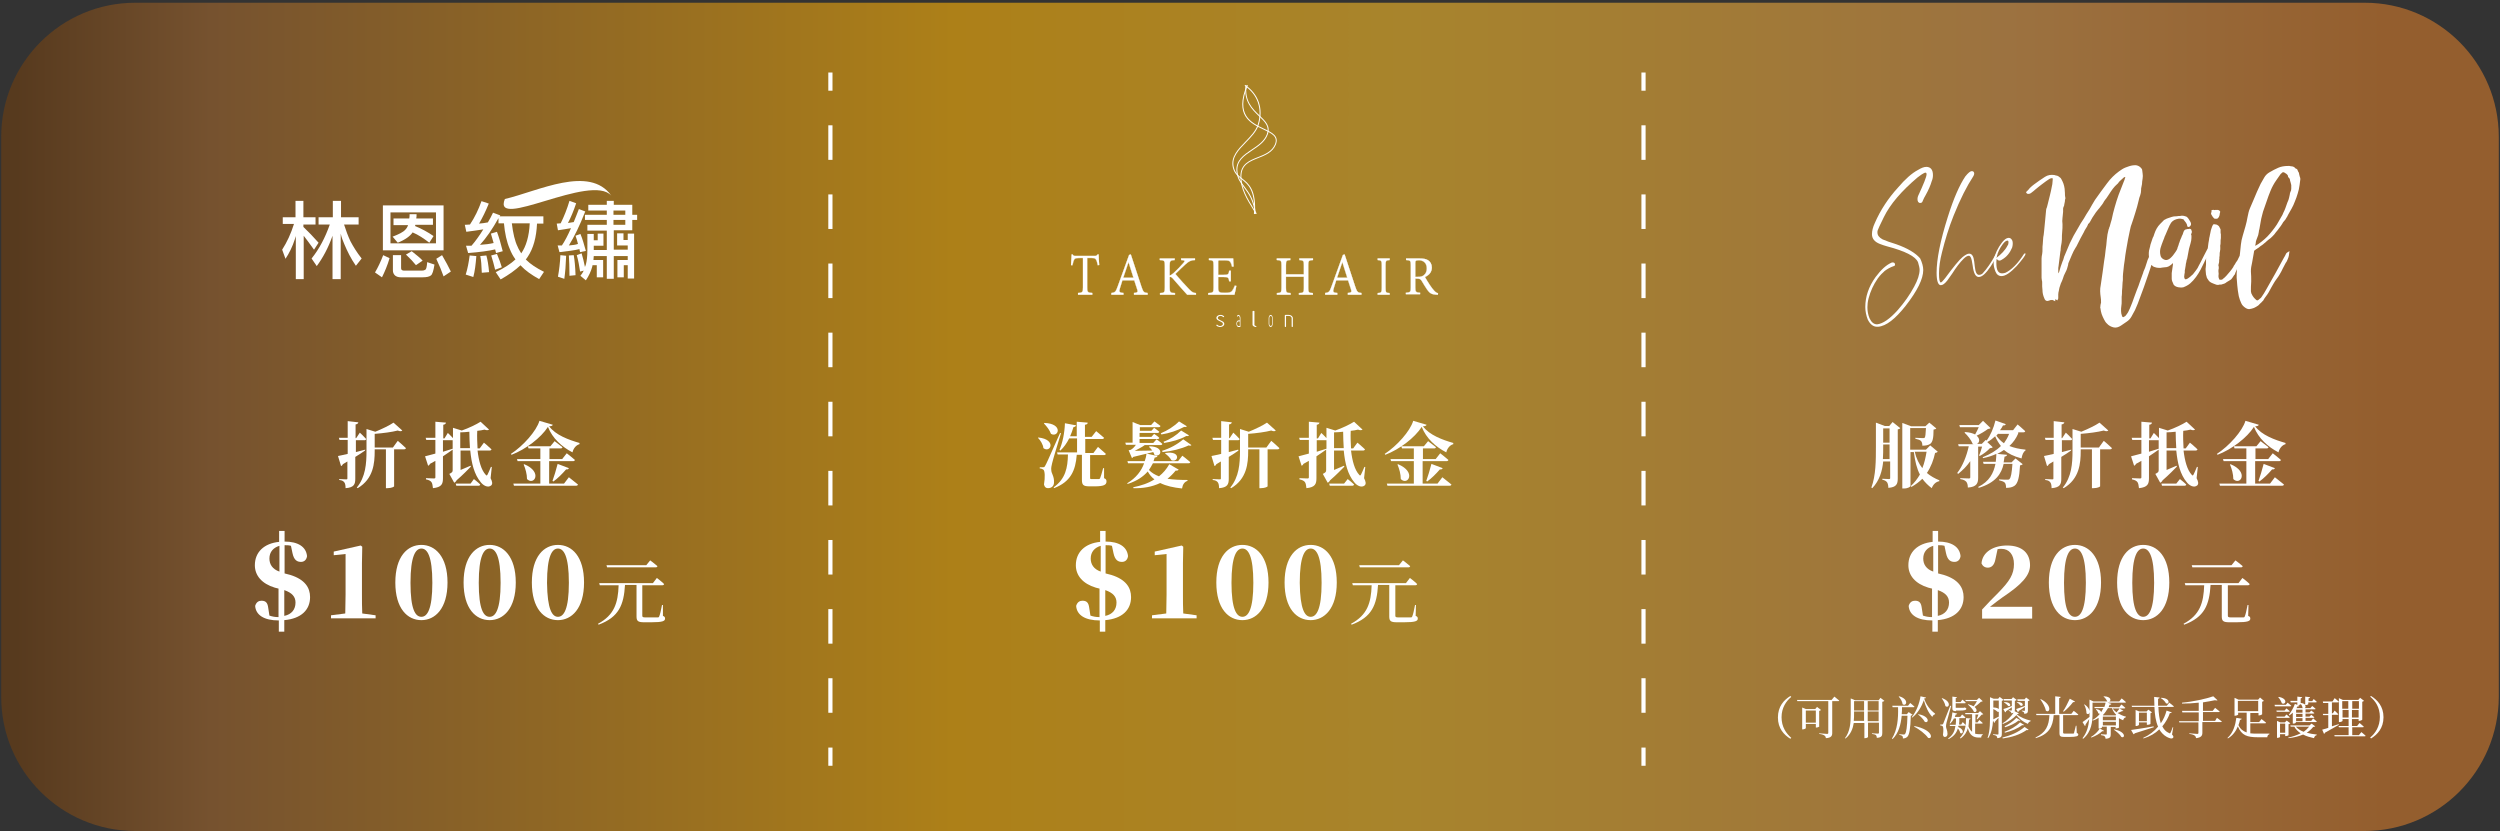 <svg width="824" height="274" viewBox="0 0 824 274" fill="none" xmlns="http://www.w3.org/2000/svg">
<rect x="0" y="0" width="824" height="274" fill="#333333" stroke="none"/>
<path d="M779.3 273.9H44.6C20.2 273.9 0.4 254.1 0.4 229.7V45.1C0.4 20.7 20.2 0.9 44.6 0.9H779.4C803.8 0.9 823.6 20.7 823.6 45.1V229.7C823.5 254.2 803.7 273.9 779.3 273.9Z" fill="url(#paint0_linear_332:7722)"/>
<path d="M590.1 229.4L590.4 229.7C588.7 231.1 587.2 233.3 587.2 236.4C587.2 239.6 588.7 241.7 590.4 243.2L590.1 243.5C588 242.2 586 240.1 586 236.5C586 232.8 588 230.7 590.1 229.4Z" fill="white"/>
<path d="M604.6 229.6C604.6 229.6 605.6 230.4 606.2 230.9C606.2 231.1 606 231.1 605.8 231.1H603.9V241.6C603.9 242.5 603.6 243.2 601.8 243.3C601.8 242.9 601.6 242.6 601.3 242.4C601 242.2 600.5 242 599.6 241.9V241.7C599.6 241.7 601.8 241.9 602.2 241.9C602.5 241.9 602.6 241.8 602.6 241.5V231.1H592.4L592.3 230.7H603.7L604.6 229.6ZM599.7 239.4C599.7 239.5 599.1 239.8 598.7 239.8H598.5V238.6H595.2V240C595.2 240.1 594.7 240.4 594.2 240.4H594V233.2L595.2 233.7H598.3L598.9 233L600.2 234C600.1 234.1 599.9 234.3 599.6 234.3V239.4H599.7ZM598.5 238.2V234.2H595.2V238.2H598.5Z" fill="white"/>
<path d="M621.1 231C621 231.1 620.7 231.3 620.4 231.3V241.6C620.4 242.5 620.2 243.1 618.6 243.2C618.6 242.8 618.5 242.5 618.3 242.3C618.1 242.1 617.7 242 617 241.9V241.7C617 241.7 618.6 241.8 618.9 241.8C619.2 241.8 619.3 241.7 619.3 241.5V238.2H615.7V242.9C615.7 243 615.3 243.3 614.7 243.3H614.5V238.3H611C610.7 240.2 610 242 608.3 243.4L608.1 243.3C609.8 241.1 610 238.2 610 235.4V230.2L611.4 230.8H619.2L619.8 230L621.1 231ZM614.4 237.7V234.5H611.1V235.1C611.1 235.9 611.1 236.8 611 237.6H614.4V237.7ZM611.1 231.1V234.2H614.4V231.1H611.1ZM615.6 231.1V234.2H619.2V231.1H615.6ZM619.2 237.7V234.5H615.6V237.7H619.2Z" fill="white"/>
<path d="M630.4 235.6C630.3 235.7 630.1 235.8 629.8 235.9C629.7 240.3 629.3 242.1 628.7 242.8C628.3 243.2 627.8 243.4 627.2 243.4C627.2 243.1 627.2 242.8 627 242.6C626.8 242.4 626.4 242.3 626 242.2V242C626.4 242 627.1 242.1 627.4 242.1C627.6 242.1 627.8 242.1 627.9 241.9C628.3 241.5 628.6 239.7 628.7 235.9H626.8C626.5 238.9 625.8 241.6 623.8 243.6L623.6 243.4C625.4 240.5 625.7 236.9 625.6 233.1H623.8L623.7 232.6H628.9L629.6 231.7C629.6 231.7 630.5 232.4 631 232.9C631 233.1 630.8 233.1 630.6 233.1H626.9C626.9 233.9 626.9 234.6 626.8 235.4H628.5L629.1 234.7L630.4 235.6ZM626 229.5C629.4 230.5 628.3 233 627.1 232.1C627 231.2 626.4 230.2 625.8 229.6L626 229.5ZM637.8 235.2V235.4C637.3 235.6 637 235.9 636.9 236.3C635.6 235 634.7 232.9 634.1 230.8C633.4 232.8 632.1 235.1 630.3 236.5L630.1 236.4C631.6 234.6 632.7 231.7 633 229.5L634.8 229.9C634.8 230.1 634.6 230.2 634.2 230.2C634.8 232.3 636.3 234.1 637.8 235.2ZM631 239.3C637.3 240.6 637.1 243.8 635.5 243.2C634.6 241.9 632.5 240.3 630.9 239.5L631 239.3ZM632.3 235.4C636.3 236.1 635.7 238.6 634.4 237.9C634 237.1 633 236.1 632.2 235.5L632.3 235.4Z" fill="white"/>
<path d="M643.1 232.7C642.6 234.4 641.8 237.5 641.6 238.1C641.5 238.5 641.4 239 641.4 239.4C641.4 240.1 641.9 240.7 641.9 241.9C641.9 242.6 641.5 242.9 641 242.9C640.7 242.9 640.5 242.7 640.4 242.2C640.6 240.7 640.6 239.5 640.2 239.3C640 239.2 639.8 239.1 639.5 239.1V238.8H640.1C640.3 238.8 640.3 238.8 640.5 238.5C640.7 238 640.7 238 642.8 232.6L643.1 232.7ZM640.1 230.1C643.5 231.3 642.3 233.7 641.2 232.7C641.1 231.9 640.5 230.8 640 230.2L640.1 230.1ZM645.5 239.1C645.5 239.3 645.5 239.4 645.4 239.6C647.8 240.6 646.9 242.2 646.1 241.6C646 241.1 645.7 240.5 645.3 240.1C644.9 241.5 644.1 242.6 642.3 243.6L642.1 243.4C643.7 242.3 644.3 240.9 644.5 239.3H642.7L642.6 238.9H644.6C644.7 238.2 644.7 237.5 644.7 236.8H644C643.7 237.5 643.2 238.1 642.8 238.5L642.6 238.4C643.1 237.5 643.4 236.1 643.5 234.8L645.1 235.2C645 235.4 644.9 235.5 644.6 235.5C644.5 235.8 644.4 236 644.3 236.3H646.1L646.7 235.5C646.7 235.5 647.4 236 647.8 236.5C647.8 236.7 647.6 236.7 647.4 236.7H645.8C645.8 237.5 645.8 238.2 645.7 238.8H646.4L646.9 238C646.9 238 647.5 238.5 647.9 239C647.9 239.2 647.7 239.2 647.5 239.2H645.5V239.1ZM644.7 234.4C643.7 234.4 643.5 234.1 643.5 233.4V229.6L645 229.8C645 230 644.8 230.1 644.6 230.1V231.4H646.2L646.8 230.6C646.8 230.6 647.5 231.1 647.9 231.6C647.9 231.8 647.7 231.8 647.5 231.8H644.6V233.1C644.6 233.3 644.6 233.3 645 233.3H645.9C646.3 233.3 646.6 233.3 646.8 233.3C646.9 233.3 647 233.3 647.1 233.3C647.2 233.3 647.3 233.3 647.4 233.2H647.5H647.6C647.9 233.3 648.1 233.4 648.1 233.6C648.1 234 647.6 234.2 645.9 234.2H644.7V234.4ZM650.9 241.8C651.3 241.9 651.8 242 652.3 242H653.5V242.2C653.2 242.3 653 242.7 653 243.1H652.2C650.4 243.1 649.2 242.3 648.6 240C648.3 241.2 647.6 242.4 646.2 243.4L646 243.2C647.9 241.2 648 238.7 648 236.7L649.5 236.8C649.5 237 649.3 237.1 649 237.2C649 237.9 648.9 238.6 648.8 239.4C649.1 240.2 649.5 240.8 650 241.2V235.4H647.8L647.7 235H652L652.6 234.4L653.7 235.4C653.6 235.5 653.4 235.5 653.1 235.6C652.8 236 652.1 236.7 651.7 237.1L651.5 237C651.7 236.6 651.9 236 652.1 235.5H651.1V238.1H651.8L652.4 237.3C652.4 237.3 653.1 237.9 653.5 238.3C653.5 238.5 653.3 238.5 653.1 238.5H651V241.8H650.9ZM647.9 231.1L647.8 230.7H651.6L652.3 230L653.5 231.1C653.4 231.2 653.2 231.3 652.9 231.3C652.4 231.8 651.6 232.5 650.8 233C652 234 651.4 235 650.6 234.6C650.3 233.8 649.3 232.8 648.6 232.2L648.7 232.1C649.5 232.3 650.1 232.6 650.5 232.8C650.9 232.3 651.3 231.7 651.6 231.1H647.9V231.1Z" fill="white"/>
<path d="M660.4 230.7C660.3 230.8 660.1 230.9 659.8 231V241.9C659.8 242.7 659.6 243.2 658.3 243.3C658.3 243 658.2 242.7 658 242.6C657.8 242.4 657.5 242.3 656.9 242.2V242C656.9 242 658.2 242.1 658.4 242.1C658.7 242.1 658.7 242 658.7 241.8V236.6C658.4 236.9 657.9 237.4 657.5 237.9C657.5 238.1 657.4 238.2 657.3 238.3L656.9 237.5C656.8 239.5 656.4 241.7 655.3 243.3L655.1 243.2C656 240.7 655.9 237.7 655.9 234.9V229.8L657.1 230.3H658.6L659.1 229.7L660.4 230.7ZM657 235C657 235.6 657 236.4 657 237.1C657.4 236.9 658.1 236.5 658.8 236.2V234.6C658.7 234.6 658.5 234.7 658.4 234.6C658.1 234.3 657.5 233.9 657 233.7V235ZM657 230.8V233.2C657.9 233.2 658.5 233.4 658.8 233.7V230.9H657V230.8ZM669.3 237.5V237.7C668.8 237.9 668.5 238.2 668.4 238.6C666.9 238 665.5 236.9 664.6 235.7C663.6 236.8 662 237.9 660.2 238.6L660 238.4C661.5 237.6 662.9 236.1 663.7 234.9C663.5 235 663.3 235 662.9 235.1C662.9 234.9 662.9 234.7 662.7 234.6C662.6 234.5 662.4 234.4 662.1 234.3V234.1C662.1 234.1 662.7 234.2 662.9 234.2C663.1 234.2 663.1 234.1 663.1 233.9V233.1C662.6 233.5 662 233.9 661.2 234.4C661.2 234.6 661.1 234.7 660.9 234.8L660.3 233.7C660.8 233.6 661.9 233.2 663.1 232.7V230.9H660.5L660.4 230.4H663L663.5 229.8L664.7 230.7C664.6 230.8 664.4 230.9 664.1 231V233.9C664.1 234.1 664.1 234.3 664 234.4L665.4 235.1C665.3 235.3 665.1 235.4 664.7 235.4C665.8 236.4 667.8 237.2 669.3 237.5ZM660 243.1C662.7 242.4 665.2 241.4 667.3 239.6L668.6 240.5C668.5 240.7 668.3 240.7 668 240.6C665.7 242.2 663 243 660.1 243.4L660 243.1ZM660.6 231.4C663.2 231.4 662.8 233.1 661.9 232.7C661.6 232.3 661 231.8 660.5 231.5L660.6 231.4ZM660.7 241.2C662.6 240.5 664.4 239.5 665.8 238.1L667.1 238.9C667 239.1 666.8 239.1 666.5 239C664.9 240.2 662.9 241 660.8 241.5L660.7 241.2ZM665.9 237.4C665.8 237.6 665.7 237.6 665.3 237.5C664.1 238.5 662.5 239.2 660.9 239.7L660.7 239.4C662.1 238.7 663.5 237.8 664.6 236.6L665.9 237.4ZM665 230.9L664.9 230.5H667.3L667.8 229.9L669 230.8C668.9 230.9 668.7 231 668.4 231.1V234.1C668.4 234.8 668.3 235.2 667.2 235.3C667.2 235.1 667.2 234.9 667 234.7C666.9 234.6 666.7 234.5 666.4 234.4V234.2C666.4 234.2 667 234.3 667.2 234.3C667.4 234.3 667.4 234.2 667.4 234V233C666.9 233.4 666.2 233.8 665.4 234.3C665.4 234.5 665.3 234.6 665.1 234.7L664.5 233.7C665 233.5 666.2 233.1 667.4 232.7V231H665V230.9ZM664.8 231.4C667.3 231.3 666.9 233 666 232.6C665.7 232.2 665.2 231.7 664.7 231.5L664.8 231.4Z" fill="white"/>
<path d="M684.5 241.6C684.9 241.7 685 241.9 685 242.1C685 242.6 684.5 242.9 682 242.9H680.4C679.1 242.9 678.8 242.6 678.8 241.7V235.7H676.9C676.6 239.6 675.3 242 671 243.3L670.9 243.1C674.4 241.4 675.3 239.2 675.5 235.7H671.2L671.1 235.3H677.4V229.5L679.2 229.7C679.2 229.9 679 230.1 678.7 230.1V235.3H682.7L683.5 234.3C683.5 234.3 684.5 235 685 235.5C685 235.7 684.8 235.7 684.6 235.7H680V235.9V241.4C680 241.7 680.1 241.8 680.6 241.8H682C682.6 241.8 683.1 241.8 683.3 241.8C683.5 241.8 683.6 241.7 683.6 241.6C683.7 241.3 683.9 240.3 684.2 239.2H684.4L684.5 241.6ZM672.6 230.4C676.6 232.4 675.6 235.3 674.3 234.2C674.1 233 673.2 231.5 672.5 230.5L672.6 230.4ZM683.9 231.2C683.8 231.4 683.6 231.5 683.3 231.4C682.4 232.6 681.2 233.8 680.2 234.6L680 234.4C680.7 233.4 681.5 231.8 682.2 230.3L683.9 231.2Z" fill="white"/>
<path d="M699.9 234.3C699.8 234.4 699.7 234.4 699.4 234.4C699.1 234.6 698.5 234.8 697.9 235C698.8 235.5 699.7 236 700.7 236.2V236.4C700.3 236.5 699.9 236.8 699.8 237.4C699.3 237.2 698.9 237 698.4 236.7V239.8C698.4 239.9 697.8 240.1 697.5 240.1H697.3V239.6H695.7V242C695.7 242.9 695.5 243.4 694 243.5C694 243.2 693.9 242.9 693.7 242.7C693.5 242.5 693.2 242.4 692.5 242.3V242C692.5 242 693.8 242.1 694.1 242.1C694.4 242.1 694.4 242 694.4 241.8V239.5H692.8V239.8C692.8 239.9 692.5 240 692.1 240.1L693.5 240.9C693.4 241 693.3 241.1 692.9 241C692.1 241.8 690.7 242.6 689.3 243.1L689.2 242.9C690.4 242.2 691.5 241.1 692.1 240.1C692 240.1 692 240.1 691.9 240.1H691.7V236.6C691.1 237 690.5 237.3 689.8 237.5L689.7 237.3C691.4 236.4 692.5 235 693.3 233.4H690.4L690.3 233H693.6C693.8 232.5 693.9 232.1 694 231.6H689.7V235.1C689.7 237.8 689.4 241.2 686.6 243.5L686.4 243.3C687.9 241.4 688.4 239.3 688.6 237C688.3 237.5 687.8 238.2 687.4 238.8C687.4 239 687.4 239.2 687.2 239.3L686.4 238C686.8 237.7 687.7 237.1 688.7 236.3C688.7 235.9 688.7 235.5 688.7 235.1V230.6L690 231.2H694.7C694.6 231.2 694.6 231.2 694.5 231.1C694.3 230.6 693.8 229.9 693.3 229.6L693.5 229.5C695.9 229.6 695.9 231 695.2 231.2H698.5L699.3 230.2C699.3 230.2 700.2 230.9 700.7 231.4C700.7 231.6 700.5 231.6 700.3 231.6H694.6L695.9 232C695.8 232.2 695.7 232.3 695.3 232.3C695.2 232.5 695.1 232.8 695 233.1H698.5L699.2 232.2C699.2 232.2 700 232.8 700.5 233.3C700.5 233.5 700.3 233.5 700.1 233.5H696.3C696.7 234 697.1 234.4 697.6 234.8C698 234.4 698.4 233.8 698.6 233.5L699.9 234.3ZM687.1 232.2C689.7 234 688.6 236.1 687.7 235.1C687.7 234.2 687.4 233 686.9 232.2H687.1ZM690.9 233.7C693.4 234.1 692.5 235.8 691.6 235.1C691.5 234.6 691.1 234.1 690.8 233.8L690.9 233.7ZM694.8 233.4C694.3 234.2 693.8 235 693.1 235.7L693.3 235.8H697.3L697.5 235.6C696.9 235 696.4 234.3 696.1 233.4H694.8V233.4ZM693.1 237.4H697.4V236.2H693.1V237.4ZM697.4 239.1V237.9H693.1V239.1H697.4ZM696.8 240.4C700.9 241.2 700.4 243.5 699.2 242.9C698.8 242.1 697.6 241.1 696.7 240.5L696.8 240.4Z" fill="white"/>
<path d="M709.9 239.7C708.4 240.2 706.4 240.8 703.6 241.7C703.5 241.9 703.4 242 703.2 242L702.4 240.6C703.7 240.4 706.7 240 709.8 239.4L709.9 239.7ZM715.9 242.1C716.4 242.6 716.4 242.9 716.3 243.1C715.9 243.7 715 243.3 714.2 242.9C713.1 242.3 712.3 241.4 711.7 240.4C710.4 241.7 708.7 242.7 706.5 243.4L706.4 243.2C708.4 242.3 710.1 241 711.3 239.5C710.5 237.7 710.2 235.5 710.1 233H702.7L702.6 232.6H710.1C710.1 231.7 710 230.7 710 229.7L711.8 229.9C711.8 230.1 711.6 230.3 711.3 230.3C711.3 231.1 711.3 231.8 711.3 232.6H714.2L715 231.6C715 231.6 715.9 232.3 716.5 232.8C716.5 233 716.3 233 716.1 233H711.4C711.5 235.1 711.7 236.9 712.2 238.4C713.1 237.1 713.7 235.7 714.1 234.2L715.8 234.8C715.7 235 715.6 235.1 715.2 235C714.7 236.5 713.8 238.1 712.7 239.4C713.2 240.4 713.9 241.2 714.9 241.6C715.2 241.8 715.3 241.7 715.4 241.5C715.6 241.1 715.9 240.4 716.1 239.7H716.3L715.9 242.1ZM707.6 238.9V238.1H705V238.9C705 239 704.5 239.3 704.1 239.3H703.9V234L705.1 234.5H707.5L708.1 233.9L709.3 234.8C709.2 234.9 709 235 708.8 235.1V238.6C708.8 238.7 708.2 238.9 707.8 238.9H707.6ZM707.6 237.7V234.9H705V237.7H707.6ZM712.3 230C715.6 230.1 715 232.4 713.9 231.8C713.6 231.2 712.9 230.5 712.2 230.1L712.3 230Z" fill="white"/>
<path d="M730.7 236.6C730.7 236.6 731.7 237.3 732.3 237.8C732.3 238 732.1 238 731.9 238H725.9V241.5C725.9 242.4 725.6 243.1 723.8 243.3C723.8 242.9 723.6 242.6 723.3 242.4C723 242.2 722.5 242 721.6 241.9V241.7C721.6 241.7 723.8 241.9 724.2 241.9C724.5 241.9 724.6 241.8 724.6 241.5V238.1H718.3L718.2 237.7H724.7V234.8H719.3L719.2 234.3H724.7V231.6C722.9 231.8 721 231.9 719.2 231.9V231.6C722.8 231.3 727.2 230.3 729.5 229.5L730.9 230.8C730.8 230.9 730.5 230.9 730 230.8C728.9 231 727.6 231.3 726.1 231.5V234.3H729.3L730.1 233.3C730.1 233.3 731 234 731.6 234.5C731.6 234.7 731.4 234.7 731.2 234.7H726.1V237.6H730.1L730.7 236.6Z" fill="white"/>
<path d="M741.6 241.7C742.4 241.8 743.3 241.8 744.3 241.8C745.1 241.8 747.1 241.8 748 241.8V242C747.6 242.1 747.3 242.5 747.3 243H744.2C740.7 243 738.8 242.4 737.6 239.4C737 240.9 736 242.4 734.3 243.4L734.2 243.2C736.1 241.5 736.8 238.9 737.1 236.6L738.9 236.9C738.8 237.1 738.7 237.2 738.3 237.3C738.2 237.9 738 238.4 737.8 239C738.4 240.3 739.3 241 740.5 241.4V234.9H737.7V235.5C737.7 235.6 737.2 235.9 736.7 235.9H736.5V230L737.8 230.6H744.3L744.9 229.9L746.2 231C746.1 231.1 745.9 231.2 745.6 231.3V235.4C745.6 235.5 745 235.8 744.6 235.8H744.4V235H741.7V238H744.6L745.4 237C745.4 237 746.3 237.7 746.9 238.2C746.9 238.4 746.7 238.4 746.5 238.4H741.7V241.7H741.6ZM744.3 234.4V231H737.6V234.4H744.3Z" fill="white"/>
<path d="M754 231.6C754 231.6 754.7 232.2 755.2 232.6C755.2 232.8 755 232.8 754.8 232.8H749.8L749.7 232.3H753.4L754 231.6ZM753.6 235.5C753.6 235.5 754.3 236 754.7 236.4C754.7 236.6 754.5 236.6 754.3 236.6H750.4L750.3 236.2H753L753.6 235.5ZM753.6 233.5C753.6 233.5 754.3 234 754.7 234.4C754.7 234.6 754.5 234.6 754.3 234.6H750.4L750.3 234.2H753L753.6 233.5ZM754.9 238.4C754.8 238.5 754.6 238.6 754.3 238.7V242.3C754.3 242.4 753.8 242.6 753.4 242.6H753.2V242H751.5V242.9C751.5 243 751 243.2 750.6 243.2H750.5V237.6L751.6 238.1H753.1L753.7 237.5L754.9 238.4ZM751.1 229.7C754.3 230.3 753.3 232.5 752.1 231.8C751.9 231.2 751.4 230.3 750.9 229.8L751.1 229.7ZM753.2 241.5V238.5H751.5V241.5H753.2ZM763.1 239.4C763 239.5 762.8 239.6 762.4 239.6C761.9 240.3 761.1 241 760.3 241.5C761.3 241.8 762.5 242 763.6 242.1V242.3C763.1 242.4 762.8 242.8 762.7 243.3C761.4 243 760.2 242.7 759.1 242.1C757.7 242.7 756.1 243.1 754.3 243.3L754.2 243.1C755.7 242.8 757.1 242.3 758.3 241.7C757.4 241.1 756.7 240.4 756.2 239.5H755L754.9 239.1H761.2L761.9 238.5L763.1 239.4ZM755.7 238.8V234.9C755.4 235.2 755 235.5 754.6 235.8L754.4 235.6C755.1 234.7 755.9 233.4 756.4 232L757.9 232.6C757.8 232.8 757.6 232.9 757.3 232.8C757.2 233 757.1 233.2 756.9 233.4H761.5L762.1 232.7C762.1 232.7 762.8 233.2 763.2 233.6C763.2 233.8 763 233.8 762.8 233.8H759.9V234.8H761.2L761.8 234.2C761.8 234.2 762.4 234.7 762.8 235C762.8 235.2 762.6 235.2 762.4 235.2H759.9V236.2H761.2L761.8 235.6C761.8 235.6 762.4 236.1 762.8 236.4C762.8 236.6 762.6 236.6 762.4 236.6H759.9V237.6H761.8L762.4 236.8C762.4 236.8 763.1 237.3 763.6 237.8C763.6 238 763.4 238 763.2 238H756.7V238.2C756.7 238.3 756.4 238.5 755.8 238.5H755.7V238.8ZM754.9 231H757.2V229.6L758.8 229.8C758.8 230 758.6 230.1 758.3 230.2V232.1C758.3 232.2 757.8 232.4 757.4 232.4H757.2V231.5H755L754.9 231ZM756.7 239.5C757.3 240.2 758.2 240.8 759.3 241.2C760 240.7 760.6 240.1 761.1 239.5H756.7ZM756.8 233.9V234.9H758.9V233.9H756.8ZM758.9 235.3H756.8V236.3H758.9V235.3ZM758.9 236.7H756.8V237.7H758.9V236.7ZM758.4 231.7C759.1 231.8 759.5 232 759.8 232.3V229.6L761.4 229.8C761.4 230 761.2 230.1 760.9 230.2V231.1H762.1L762.6 230.4C762.6 230.4 763.2 230.9 763.6 231.3C763.6 231.5 763.4 231.5 763.2 231.5H760.8V232.1C760.8 232.2 760.3 232.4 759.9 232.4H759.7C760.3 233 759.6 233.8 758.9 233.3C758.9 232.8 758.5 232.2 758.2 231.9L758.4 231.7Z" fill="white"/>
<path d="M769.5 230.1C769.5 230.1 770.4 230.8 770.9 231.3C770.9 231.5 770.7 231.5 770.5 231.5H768.6V235.1H768.9L769.5 234.2C769.5 234.2 770.2 234.9 770.7 235.4C770.7 235.6 770.5 235.6 770.3 235.6H768.6V239.4C769.3 239.2 770 238.9 770.8 238.7L770.9 238.9C769.8 239.5 768.3 240.4 766.3 241.5C766.3 241.7 766.1 241.8 766 241.9L765.4 240.5C765.8 240.4 766.5 240.2 767.4 239.9V235.7H765.7L765.6 235.3H767.4V231.7H765.7L765.6 231.2H768.8L769.5 230.1ZM778.3 241.3C778.3 241.3 779.2 242 779.7 242.5C779.7 242.7 779.5 242.7 779.3 242.7H769.5L769.4 242.3H774.1V239.7H770.9L770.8 239.3H774.1V237H772.1V237.6C772.1 237.7 771.6 238 771.1 238H770.9V230.1L772.2 230.7H777.3L777.9 230L779.2 231C779.1 231.1 778.9 231.2 778.6 231.3V237.2C778.6 237.3 778 237.6 777.6 237.6H777.4V237H775.2V239.3H776.9L777.7 238.3C777.7 238.3 778.6 239 779.1 239.5C779.1 239.7 778.9 239.7 778.7 239.7H775.3V242.3H777.5L778.3 241.3ZM772 231.1V233.6H774V231.1H772ZM774.1 236.6V234H772.1V236.5H774.1V236.6ZM775.3 231.1V233.6H777.5V231.1H775.3ZM777.4 236.6V234H775.2V236.5H777.4V236.6Z" fill="white"/>
<path d="M781.5 229.4C783.6 230.7 785.6 232.8 785.6 236.4C785.6 240 783.6 242.1 781.5 243.4L781.2 243.1C782.9 241.7 784.4 239.5 784.4 236.3C784.4 233.1 782.9 231 781.2 229.6L781.5 229.4Z" fill="white"/>
<path d="M120.3 148.5C119.5 149.1 118.4 149.8 117.1 150.6V157.8C117.1 159.6 116.7 160.7 113.9 160.9C113.9 160.1 113.8 159.4 113.5 159C113.2 158.6 112.8 158.3 111.8 158.2V157.9C111.8 157.9 113.7 158 114.1 158C114.5 158 114.5 157.9 114.5 157.6V152.1C114 152.4 113.5 152.7 113 153C112.9 153.3 112.6 153.6 112.4 153.6L111.4 150.3C112.1 150.2 113.2 149.9 114.6 149.6V145H111.9L111.7 144.3H114.6V138.8L118.1 139.2C118.1 139.5 117.8 139.8 117.2 139.9V144.4H117.4L118.6 142.6C118.6 142.6 120 143.9 120.7 144.7C120.6 145 120.4 145.1 120.1 145.1H117.3V149C118.3 148.7 119.4 148.5 120.4 148.2L120.3 148.5ZM131.1 145.3C131.1 145.3 132.8 146.7 133.8 147.7C133.7 148 133.5 148.1 133.1 148.1H129.9V160.3C129.9 160.4 129.1 160.9 127.7 160.9H127.2V148.1H123.5V148.6C123.5 152.7 123.1 157.8 117.9 160.9L117.6 160.7C120.5 157.2 120.8 152.8 120.8 148.6V141.4L123.7 142.3C125.9 141.4 128.4 140.2 129.7 139.3L132.6 141.9C132.3 142.2 131.8 142.2 131.1 141.9C129.2 142.4 126.2 142.8 123.5 143V147.5H129.5L131.1 145.3Z" fill="white"/>
<path d="M161.7 157.6C162.3 158.8 162.4 159.5 161.9 160C160.8 160.9 159.3 160 158.5 159C156.3 156.4 155.4 152.7 155 148.5H151.8V154.9C152.8 154.5 154 154 155.1 153.5L155.2 153.8C154.3 154.7 152.6 156.5 150.5 158.3C150.3 158.7 150 159 149.7 159.1L148.1 156.2C149.1 155.7 149.2 155.5 149.2 154.9V148.2C148.4 148.8 147.3 149.5 146 150.4V157.6C146 159.5 145.6 160.6 142.7 160.9C142.6 160 142.5 159.3 142.2 158.9C141.9 158.5 141.4 158.2 140.4 158V157.6C140.4 157.6 142.5 157.7 143 157.7C143.4 157.7 143.5 157.6 143.5 157.3V151.9C142.9 152.2 142.3 152.6 141.7 152.9C141.6 153.2 141.4 153.4 141.1 153.5L140.1 150.4C140.8 150.2 142 149.9 143.5 149.5V145H140.5L140.3 144.3H143.5V139L147 139.3C146.9 139.7 146.7 139.9 146.1 140V144.5H146.5L147.6 142.7C147.6 142.7 148.6 143.6 149.3 144.4V141L152.2 141.9C154.5 141.1 157 139.9 158.4 139L161.2 141.6C160.9 141.8 160.4 141.9 159.7 141.6C159 141.8 158.2 141.9 157.3 142C157.2 143.9 157.3 145.9 157.4 147.8H158.1L159.5 145.9C159.5 145.9 161.1 147.2 162 148.1C161.9 148.4 161.7 148.5 161.3 148.5H157.4C157.8 151.9 158.6 154.9 160.1 156.5C160.3 156.8 160.5 156.8 160.7 156.4C161 155.9 161.4 154.8 161.8 153.9H162.1L161.7 157.6ZM146 148.9C147.1 148.6 148.1 148.2 149.2 147.9V145.1C149.1 145.1 149 145.1 148.9 145.1H146V148.9ZM156.2 157.9C156.2 157.9 157.5 158.9 158.3 159.7C158.2 160 158 160.1 157.7 160.1H150.4L150.2 159.4H155.1L156.2 157.9ZM154.9 147.8C154.8 146 154.7 144.2 154.7 142.3C153.7 142.4 152.7 142.5 151.7 142.5V147.7H154.9V147.8Z" fill="white"/>
<path d="M182.2 140C182.1 140.3 181.8 140.5 181 140.5C183.1 143.4 187.5 145 191 146V146.4C189.8 146.7 188.9 148 188.7 149.1C185.2 147.3 182.1 144.5 180.6 140.7C178.3 144.3 173.3 148.1 168.6 149.9L168.4 149.6C172.4 147 176.8 142.1 177.8 138.7L182.2 140ZM187.5 157.3C187.5 157.3 189.3 158.7 190.5 159.7C190.4 160 190.2 160.1 189.8 160.1H169.4L169.2 159.4H178.1V152H170.6L170.4 151.3H178.1V147.8H174.2L174 147.1H181.4L182.8 145.4C182.8 145.4 184.4 146.6 185.4 147.4C185.3 147.7 185.1 147.8 184.8 147.8H181.1V151.3H185.3L186.8 149.4C186.8 149.4 188.5 150.7 189.5 151.6C189.4 151.9 189.2 152 188.8 152H181V159.4H185.9L187.5 157.3ZM172.8 153C179 155.6 176 160.2 173.7 157.9C173.7 156.3 173.2 154.5 172.6 153.1L172.8 153ZM182.1 158.5C182.6 157.1 183.3 154.9 183.8 152.9L187.5 154.3C187.4 154.6 187.1 154.8 186.6 154.7C185.3 156.2 183.8 157.7 182.4 158.7L182.1 158.5Z" fill="white"/>
<path d="M95.7 189.5C100.5 191 102.2 193.7 102.2 196.8C102.2 201 99.3 203.9 93.7 204.4V208.2H91.9V204.5C87 204.5 84.3 202.7 84.1 199.7C84.5 198.4 85.3 198 86.2 198C87.6 198 88.2 198.7 88.4 200.3L88.8 202.9C89.7 203.2 90.6 203.4 91.8 203.4V194L90.6 193.7C86.3 192.4 84 189.7 84 186.3C84 182 87 179.1 92 178.6V175H93.8V178.5C98.2 178.5 100.9 180.2 101.2 183.3C101 184.7 100.1 185.2 99.2 185.2C98 185.2 96.9 184.7 96.4 182.3L95.9 179.9C95.2 179.7 94.6 179.7 93.9 179.7H93.8V189L95.7 189.5ZM92.1 179.9C90.1 180.5 88.8 181.9 88.8 184.1C88.8 186 89.8 187.6 92.1 188.4V179.9ZM93.7 203C96.1 202.5 97.4 200.9 97.4 198.6C97.4 196.7 96.3 195.4 93.7 194.5V203Z" fill="white"/>
<path d="M123.8 202.8V203.8H109.1V202.8L113.8 202.2C113.8 200.1 113.9 198 113.9 196V182.6L110 183V181.8L118.9 179.8L119.4 180.2L119.3 185.6V196C119.3 198 119.3 200.1 119.4 202.2L123.8 202.8Z" fill="white"/>
<path d="M147.5 192C147.5 200.6 143.4 204.4 138.9 204.4C134.3 204.4 130.3 200.6 130.3 192C130.3 183.4 134.3 179.6 138.9 179.6C143.4 179.6 147.5 183.4 147.5 192ZM138.9 203.3C140.8 203.3 142.5 200.9 142.5 192.1C142.5 183.2 140.8 180.8 138.9 180.8C137 180.8 135.3 183.2 135.3 192.1C135.3 200.9 136.9 203.3 138.9 203.3Z" fill="white"/>
<path d="M170 192C170 200.6 165.9 204.4 161.4 204.4C156.8 204.4 152.8 200.6 152.8 192C152.8 183.4 156.8 179.6 161.4 179.6C165.9 179.6 170 183.4 170 192ZM161.4 203.3C163.3 203.3 165 200.9 165 192.1C165 183.2 163.3 180.8 161.4 180.8C159.5 180.8 157.8 183.2 157.8 192.1C157.8 200.9 159.4 203.3 161.4 203.3Z" fill="white"/>
<path d="M192.5 192C192.5 200.6 188.4 204.4 183.9 204.4C179.3 204.4 175.3 200.6 175.3 192C175.3 183.4 179.3 179.6 183.9 179.6C188.5 179.6 192.5 183.4 192.5 192ZM183.9 203.3C185.8 203.3 187.5 200.9 187.5 192.1C187.5 183.2 185.8 180.8 183.9 180.8C182 180.8 180.3 183.2 180.3 192.1C180.4 200.9 182 203.3 183.9 203.3Z" fill="white"/>
<path d="M218.5 203C219.1 203.2 219.2 203.5 219.2 203.9C219.2 204.7 218.4 205.1 214.7 205.1H212.3C210.3 205.1 209.8 204.7 209.8 203.2V192.8H206C205.6 199.4 204 203.4 197.3 205.9L197.1 205.6C202.5 202.7 203.7 198.7 203.9 192.9H197.7L197.5 192.2H215.2L216.5 190.5C216.5 190.5 218 191.6 218.9 192.5C218.8 192.8 218.6 192.9 218.3 192.9H211.7V193.4V202.9C211.7 203.3 211.8 203.5 212.7 203.5H214.8C215.8 203.5 216.4 203.5 216.8 203.5C217.1 203.5 217.2 203.4 217.3 203.1C217.5 202.7 217.9 201.1 218.2 199.4H218.5V203ZM200.1 187L199.9 186.3H213L214.3 184.7C214.3 184.7 215.8 185.8 216.7 186.6C216.6 186.9 216.4 187 216.1 187H200.1V187Z" fill="white"/>
<path d="M342.3 144.2C348.4 144.9 346.2 149.5 343.9 147.7C343.8 146.5 342.9 145.1 342.1 144.3L342.3 144.2ZM349.7 142.8C348.8 145.7 347.1 151.3 346.8 152.6C346.6 153.4 346.4 154.3 346.5 154.9C346.5 156.1 347.5 156.9 347.4 159C347.4 160.2 346.6 160.9 345.4 160.9C344.8 160.9 344.3 160.6 344.1 159.7C344.5 157.3 344.4 155.2 343.9 154.8C343.6 154.6 343.2 154.4 342.7 154.4V154H343.8C344.2 154 344.2 154 344.5 153.5C345 152.6 345 152.6 349.4 142.7L349.7 142.8ZM344.2 139.4C350.6 139.6 348.9 144.4 346.4 143C346 141.8 344.9 140.4 344.1 139.6L344.2 139.4ZM363.9 157.6C364.6 157.9 364.7 158.2 364.7 158.7C364.7 159.8 363.8 160.3 360.8 160.3H359.1C357 160.3 356.6 159.8 356.6 158.1V149.9H354.9C354.5 155.1 352.9 158.8 347.4 160.9L347.3 160.6C351.2 157.8 351.9 154.2 352 149.8H348.6L348.4 149.1H355V144.5H352.4C351.6 146.1 350.6 147.5 349.5 148.5L349.2 148.3C350.2 146 350.9 142.7 351 139.5L354.7 140.2C354.6 140.5 354.3 140.7 353.8 140.8C353.5 141.9 353.1 142.9 352.7 143.8H354.9V139L358.5 139.3C358.5 139.7 358.3 139.9 357.6 140V144H359.8L361.3 142.1C361.3 142.1 362.9 143.4 363.9 144.3C363.8 144.6 363.6 144.7 363.3 144.7H357.7V149.3H360.4L361.9 147.3C361.9 147.3 363.5 148.7 364.5 149.6C364.4 149.9 364.2 150 363.8 150H359.3V150.2V157.5C359.3 157.9 359.4 157.9 359.9 157.9H361.1C361.6 157.9 362 157.9 362.2 157.9C362.4 157.9 362.5 157.8 362.6 157.6C362.8 157.2 363.2 155.8 363.6 154.3H363.9V157.6Z" fill="white"/>
<path d="M372 148.4C372 148.4 372.4 148.3 372.6 148.3C373.3 148 374 147.2 374.4 146.6H371.1L370.9 145.9H373.3V139.1L375.8 140.1H379.4L380.5 138.9C380.5 138.9 381.7 139.8 382.5 140.4C382.4 140.7 382.2 140.8 381.9 140.8H375.7V142H379.5L380.4 141C380.4 141 381.4 141.7 382.1 142.3C382 142.6 381.8 142.7 381.5 142.7H375.6V144H379.5L380.4 143C380.4 143 381.5 143.7 382.1 144.3C382.1 144.6 381.8 144.7 381.5 144.7H375.6V146H380.1L381.2 144.8C381.2 144.8 382.4 145.6 383.1 146.3C383.1 146.6 382.8 146.7 382.5 146.7H377.3C376.4 147.4 375.1 148 374 148.6C375.5 148.6 377.6 148.5 379.8 148.5C379.4 148 379.1 147.6 378.7 147.3L378.9 147.1C384.1 147.2 382.6 151.1 380.5 149.9C380.4 149.6 380.3 149.3 380.1 149C378.5 149.4 376.1 150 373.5 150.6C373.4 150.8 373.2 151 373.1 151L372 148.4ZM389.7 150.2C389.7 150.2 391.3 151.4 392.3 152.3C392.3 152.6 392 152.7 391.7 152.7H380C379.6 153.4 379.2 154.2 378.7 154.9C379.5 155.8 380.7 156.5 382 157C383.4 155.9 384.5 154.6 385.4 153L388.5 154.8C388.3 155 388.1 155.2 387.5 155.1C386.7 156.1 385.8 157 384.8 157.8C386.8 158.1 389 158.2 391.4 158.2V158.5C390.4 158.8 389.8 159.7 389.6 161C386.8 160.7 384.4 160.2 382.4 159.2C379.7 160.5 376.6 161 373.6 160.9L373.5 160.6C376 160.1 378.5 159.3 380.5 158C379.6 157.3 378.9 156.5 378.3 155.4C376.8 157.1 374.8 158.5 371.7 159.5L371.5 159.3C374.5 157.5 376.2 155.2 377.1 152.7H371.8L371.6 152H377.3C377.6 151.2 377.8 150.3 377.9 149.5L381.5 150.3C381.4 150.6 381.1 150.8 380.6 150.8C380.5 151.2 380.3 151.6 380.2 152H388.3L389.7 150.2ZM391.2 140.5C391 140.7 390.8 140.8 390.3 140.7C388.1 141.9 385.4 142.8 382.8 143.2L382.6 142.8C384.8 141.9 386.9 140.6 388.6 138.9L391.2 140.5ZM392.7 146.7C392.5 146.9 392.3 147 391.8 146.8C389.2 148 386.2 148.7 383.2 149L383 148.6C385.6 147.8 388 146.5 390 144.8L392.7 146.7ZM383.5 145.6C385.7 144.8 387.7 143.5 389.3 141.9L391.9 143.5C391.7 143.7 391.5 143.8 391 143.7C388.9 144.9 386.2 145.6 383.7 146L383.5 145.6ZM384.2 149.3C389.4 148.5 388.4 152.6 386.1 151.7C385.7 150.9 384.7 149.9 384 149.5L384.2 149.3Z" fill="white"/>
<path d="M408.2 148.5C407.4 149.1 406.3 149.8 405 150.6V157.8C405 159.6 404.6 160.7 401.8 160.9C401.8 160.1 401.7 159.4 401.4 159C401.1 158.6 400.7 158.3 399.7 158.2V157.9C399.7 157.9 401.6 158 402 158C402.4 158 402.4 157.9 402.4 157.6V152.1C401.9 152.4 401.4 152.7 400.9 153C400.8 153.3 400.5 153.6 400.3 153.6L399.3 150.3C400 150.2 401.1 149.9 402.5 149.6V145H399.8L399.6 144.3H402.5V138.8L406 139.2C406 139.5 405.7 139.8 405.1 139.9V144.4H405.3L406.5 142.6C406.5 142.6 407.9 143.9 408.6 144.7C408.5 145 408.3 145.1 408 145.1H405V149C406 148.7 407.1 148.5 408.1 148.2L408.2 148.5ZM419 145.3C419 145.3 420.7 146.7 421.7 147.7C421.6 148 421.4 148.1 421 148.1H417.8V160.3C417.8 160.4 417 160.9 415.6 160.9H415.1V148.1H411.4V148.6C411.4 152.7 411 157.8 405.8 160.9L405.5 160.7C408.4 157.2 408.7 152.8 408.7 148.6V141.4L411.6 142.3C413.8 141.4 416.3 140.2 417.6 139.3L420.5 141.9C420.2 142.2 419.7 142.2 419 141.9C417.1 142.4 414.1 142.8 411.4 143V147.5H417.4L419 145.3Z" fill="white"/>
<path d="M449.6 157.6C450.2 158.8 450.3 159.5 449.8 160C448.7 160.9 447.2 160 446.4 159C444.2 156.4 443.3 152.7 442.9 148.5H439.7V154.9C440.7 154.5 441.9 154 443 153.5L443.1 153.8C442.2 154.7 440.5 156.5 438.4 158.3C438.2 158.7 437.9 159 437.6 159.1L436 156.2C437 155.7 437.1 155.5 437.1 154.9V148.2C436.3 148.8 435.2 149.5 433.9 150.4V157.6C433.9 159.5 433.5 160.6 430.6 160.9C430.5 160 430.4 159.3 430.1 158.9C429.8 158.5 429.3 158.2 428.3 158V157.6C428.3 157.6 430.4 157.7 430.9 157.7C431.3 157.7 431.4 157.6 431.4 157.3V151.9C430.8 152.2 430.2 152.6 429.6 152.9C429.5 153.2 429.3 153.4 429 153.5L428 150.4C428.7 150.2 429.9 149.9 431.4 149.5V145H428.4L428.2 144.3H431.4V139L434.9 139.3C434.8 139.7 434.6 139.9 434 140V144.5H434.4L435.5 142.7C435.5 142.7 436.5 143.6 437.2 144.4V141L440.1 141.9C442.4 141.1 444.9 139.9 446.3 139L449.1 141.6C448.8 141.8 448.3 141.9 447.6 141.6C446.9 141.8 446.1 141.9 445.2 142C445.1 143.9 445.2 145.9 445.3 147.8H446L447.4 145.9C447.4 145.9 449 147.2 449.9 148.1C449.8 148.4 449.6 148.5 449.2 148.5H445.3C445.7 151.9 446.5 154.9 448 156.5C448.2 156.8 448.4 156.8 448.6 156.4C448.9 155.9 449.3 154.8 449.7 153.9H450L449.6 157.6ZM434 148.9C435.1 148.6 436.1 148.2 437.2 147.9V145.1C437.1 145.1 437 145.1 436.9 145.1H434V148.9ZM444.2 157.9C444.2 157.9 445.5 158.9 446.3 159.7C446.2 160 446 160.1 445.7 160.1H438.3L438.1 159.4H443L444.2 157.9ZM442.9 147.8C442.8 146 442.7 144.2 442.7 142.3C441.7 142.4 440.7 142.5 439.7 142.5V147.7H442.9V147.8Z" fill="white"/>
<path d="M470.2 140C470.1 140.3 469.8 140.5 469 140.5C471.1 143.4 475.5 145 479 146V146.4C477.8 146.7 476.9 148 476.7 149.1C473.2 147.3 470.1 144.5 468.6 140.7C466.3 144.3 461.3 148.1 456.6 149.9L456.4 149.6C460.4 147 464.8 142.1 465.8 138.7L470.2 140ZM475.4 157.3C475.4 157.3 477.2 158.7 478.4 159.7C478.3 160 478.1 160.1 477.7 160.1H457.3L457.1 159.4H466V152H458.5L458.3 151.3H466V147.8H462.1L461.9 147.1H469.3L470.7 145.4C470.7 145.4 472.3 146.6 473.3 147.4C473.2 147.7 473 147.8 472.7 147.8H469V151.3H473.2L474.7 149.4C474.7 149.4 476.4 150.7 477.4 151.6C477.3 151.9 477.1 152 476.7 152H468.9V159.4H473.8L475.4 157.3ZM460.8 153C467 155.6 464 160.2 461.7 157.9C461.7 156.3 461.2 154.5 460.6 153.1L460.8 153ZM470.1 158.5C470.6 157.1 471.3 154.9 471.8 152.9L475.5 154.3C475.4 154.6 475.1 154.8 474.6 154.7C473.3 156.2 471.8 157.7 470.4 158.7L470.1 158.5Z" fill="white"/>
<path d="M366.3 189.5C371.1 191 372.8 193.7 372.8 196.8C372.8 201 369.9 203.9 364.3 204.4V208.2H362.5V204.5C357.6 204.5 354.9 202.7 354.7 199.7C355.1 198.4 355.9 198 356.8 198C358.2 198 358.8 198.7 359 200.3L359.4 202.9C360.3 203.2 361.2 203.4 362.4 203.4V194L361.2 193.7C356.9 192.4 354.6 189.7 354.6 186.3C354.6 182 357.6 179.1 362.6 178.6V175H364.4V178.5C368.8 178.5 371.5 180.2 371.8 183.3C371.6 184.7 370.7 185.2 369.8 185.2C368.6 185.2 367.5 184.7 367 182.3L366.5 179.9C365.8 179.7 365.2 179.7 364.5 179.7H364.4V189L366.3 189.5ZM362.8 179.9C360.8 180.5 359.5 181.9 359.5 184.1C359.5 186 360.5 187.6 362.8 188.4V179.9ZM364.3 203C366.7 202.5 368 200.9 368 198.6C368 196.7 366.9 195.4 364.3 194.5V203Z" fill="white"/>
<path d="M394.4 202.8V203.8H379.7V202.8L384.4 202.2C384.4 200.1 384.5 198 384.5 196V182.6L380.6 183V181.8L389.5 179.8L390 180.2L389.9 185.6V196C389.9 198 389.9 200.1 390 202.2L394.4 202.8Z" fill="white"/>
<path d="M418.1 192C418.1 200.6 414 204.4 409.5 204.4C404.9 204.4 400.9 200.6 400.9 192C400.9 183.4 404.9 179.6 409.5 179.6C414.1 179.6 418.1 183.4 418.1 192ZM409.5 203.3C411.4 203.3 413.1 200.9 413.1 192.1C413.1 183.2 411.4 180.8 409.5 180.8C407.6 180.8 405.9 183.2 405.9 192.1C405.9 200.9 407.6 203.3 409.5 203.3Z" fill="white"/>
<path d="M440.6 192C440.6 200.6 436.5 204.4 432 204.4C427.4 204.4 423.4 200.6 423.4 192C423.4 183.4 427.4 179.6 432 179.6C436.6 179.6 440.6 183.4 440.6 192ZM432 203.3C433.9 203.3 435.6 200.9 435.6 192.1C435.6 183.2 433.9 180.8 432 180.8C430.1 180.8 428.4 183.2 428.4 192.1C428.5 200.9 430.1 203.3 432 203.3Z" fill="white"/>
<path d="M466.6 203C467.2 203.2 467.3 203.5 467.3 203.9C467.3 204.7 466.5 205.1 462.8 205.1H460.4C458.4 205.1 457.9 204.7 457.9 203.2V192.8H454.2C453.8 199.4 452.2 203.4 445.5 205.9L445.3 205.6C450.7 202.7 451.9 198.7 452.1 192.9H445.9L445.7 192.2H463.4L464.7 190.5C464.7 190.5 466.2 191.6 467.1 192.5C467 192.8 466.8 192.9 466.5 192.9H459.9V193.4V202.9C459.9 203.3 460 203.5 460.9 203.5H463C464 203.5 464.6 203.5 465 203.5C465.3 203.5 465.4 203.4 465.5 203.1C465.7 202.7 466.1 201.1 466.4 199.4H466.7L466.6 203ZM448.2 187L448 186.3H461.1L462.4 184.7C462.4 184.7 463.9 185.8 464.8 186.6C464.7 186.9 464.5 187 464.2 187H448.2V187Z" fill="white"/>
<path d="M623.8 139.1L626.3 141.1C626.2 141.3 625.9 141.5 625.5 141.5V157.7C625.5 159.5 625.1 160.6 622.4 160.8C622.4 160 622.2 159.3 622 159C621.7 158.6 621.3 158.3 620.4 158.1V157.8C620.4 157.8 622.2 157.9 622.6 157.9C623 157.9 623 157.7 623 157.5V152.1H620.7C620.4 155.2 619.5 158.4 617.1 160.9L616.8 160.7C618.3 156.7 618.3 151.7 618.3 147.2V139.3L621.2 140.4H622.7L623.8 139.1ZM622.8 151.4V146.5H620.7V147.2C620.7 148.5 620.7 149.9 620.6 151.3H622.8V151.4ZM620.7 141.2V145.9H622.8V141.2H620.7ZM638.7 148.9C638.5 149.1 638.3 149.2 637.8 149.3C637.3 151.6 636.5 153.8 635.1 155.9C636.3 156.9 637.7 157.7 639.2 158.3V158.6C638.1 158.8 637.2 159.6 636.7 160.9C635.5 160 634.5 159 633.6 157.8C632.6 158.8 631.4 159.7 630 160.5L629.8 160.2C631 159.1 632 157.8 632.8 156.4C631.8 154.5 631.2 152.1 630.8 149H629.7V160.2C629.7 160.4 628.9 161 627.6 161H627V139.4L629.9 140.5H634.6L635.9 139.3L638.2 141.2C638.1 141.4 637.8 141.5 637.3 141.6C637.3 144.4 637 145.7 636.2 146.3C635.6 146.7 634.8 146.9 633.6 146.9C633.6 146.2 633.5 145.8 633.2 145.4C632.9 145 632.1 144.8 631.3 144.6V144.3C632.1 144.3 633.5 144.4 633.8 144.4C634.2 144.4 634.3 144.4 634.4 144.2C634.6 144 634.7 143 634.8 141.1H629.6V148.2H634.8L636.2 146.8L638.7 148.9ZM631.1 148.9C631.6 151.1 632.5 152.9 633.6 154.3C634.3 152.6 634.7 150.7 635 148.9H631.1Z" fill="white"/>
<path d="M665.2 142.9C664.5 144.5 663.6 145.8 662.3 147C663.8 147.6 665.5 148 667.6 148.2V148.5C666.9 148.9 666.5 149.9 666.3 151.1C663.7 150.4 661.9 149.5 660.5 148.3C659.8 148.8 659.1 149.2 658.3 149.6L661.5 149.9C661.5 150.2 661.3 150.4 660.7 150.5C660.6 151.1 660.5 151.8 660.4 152.4H663L664.3 151.1L666.7 153C666.5 153.2 666.3 153.3 665.8 153.4C665.6 157.3 665.1 159.3 664 160.1C663.3 160.6 662.4 160.8 661.2 160.8C661.2 160.1 661.1 159.5 660.8 159.1C660.4 158.7 659.7 158.5 658.9 158.3V158C659.7 158.1 661.1 158.1 661.6 158.1C662 158.1 662.2 158.1 662.3 157.9C662.8 157.5 663.1 155.8 663.3 152.9H660.4C659.7 156.1 657.8 159.1 652.2 160.8L652 160.5C655.7 158.7 657.1 155.9 657.7 152.9H653.8L653.6 152.2H657.8C657.9 151.3 658 150.4 658 149.6C656.7 150.2 655.2 150.7 653.6 151L653.5 150.7C656 149.7 658 148.5 659.5 147C658.8 146.1 658.1 145 657.6 143.8C656.8 144.5 656 145.2 655 145.7L656.8 147.4C656.6 147.6 656.4 147.7 655.9 147.7C655.1 148.6 653.7 149.7 652.5 150.3L652.3 150.1C652.7 149.3 653 148.2 653.3 147.2H652V157.4C652 159.2 651.6 160.5 648.6 160.7C648.6 159.8 648.4 159.2 648.1 158.8C647.7 158.4 647.3 158.1 646.1 157.9V157.6C646.1 157.6 648.4 157.7 648.9 157.7C649.3 157.7 649.4 157.6 649.4 157.3V152C648.3 153.6 646.9 155 645.4 156.2L645.1 155.9C646.9 153.6 648.2 150.3 648.9 147.1H645.6L645.4 146.4H650.5C650.4 146.4 650.3 146.3 650.2 146.3C649.7 145 648.5 143.5 647.5 142.6L647.7 142.4C649.2 142.5 650.2 142.8 651 143.2C651.4 142.5 651.9 141.5 652.2 140.8H646L645.8 140.1H652.2L653.6 138.7L656.1 141.1C655.9 141.3 655.7 141.3 655.2 141.4C654.3 142.1 652.8 143 651.5 143.6C652.7 144.6 652.5 145.9 651.6 146.3H653.2L654.5 145L654.8 145.2C656 143.6 657.1 141.1 657.7 138.6L661.1 139.8C661 140.1 660.7 140.3 660.2 140.2C659.9 140.8 659.6 141.3 659.2 141.8H663.5L665 139.9C665 139.9 666.6 141.2 667.5 142.1C667.5 142.4 667.2 142.5 666.8 142.5H665.2V142.9ZM658.6 142.9C658.4 143.1 658.2 143.4 658 143.6C658.7 144.6 659.5 145.4 660.5 146.1C661.2 145.1 661.8 144.1 662.2 143H658.6V142.9Z" fill="white"/>
<path d="M682.6 148.5C681.8 149.1 680.7 149.8 679.4 150.6V157.8C679.4 159.6 679 160.7 676.2 160.9C676.2 160.1 676.1 159.4 675.8 159C675.5 158.6 675.1 158.3 674.1 158.2V157.9C674.1 157.9 676 158 676.4 158C676.8 158 676.8 157.9 676.8 157.6V152.1C676.3 152.4 675.8 152.7 675.3 153C675.2 153.3 674.9 153.6 674.7 153.6L673.7 150.3C674.4 150.2 675.5 149.9 676.9 149.6V145H674.2L674 144.3H676.9V138.8L680.4 139.2C680.4 139.5 680.1 139.8 679.5 139.9V144.4H679.7L680.9 142.6C680.9 142.6 682.3 143.9 683 144.7C682.9 145 682.7 145.1 682.4 145.1H679.6V149C680.6 148.7 681.7 148.5 682.7 148.2L682.6 148.5ZM693.4 145.3C693.4 145.3 695.1 146.7 696.1 147.7C696 148 695.8 148.1 695.4 148.1H692.2V160.3C692.2 160.4 691.4 160.9 690 160.9H689.5V148.1H685.8V148.6C685.8 152.7 685.4 157.8 680.2 160.9L679.9 160.7C682.8 157.2 683.1 152.8 683.1 148.6V141.4L686 142.3C688.2 141.4 690.7 140.2 692 139.3L694.9 141.9C694.6 142.2 694.1 142.2 693.4 141.9C691.5 142.4 688.5 142.8 685.8 143V147.5H691.8L693.4 145.3Z" fill="white"/>
<path d="M724 157.6C724.6 158.8 724.7 159.5 724.2 160C723.1 160.9 721.6 160 720.8 159C718.6 156.4 717.7 152.7 717.3 148.5H714.1V154.9C715.1 154.5 716.3 154 717.4 153.5L717.5 153.8C716.6 154.7 714.9 156.5 712.8 158.3C712.6 158.7 712.3 159 712 159.1L710.4 156.2C711.4 155.7 711.5 155.5 711.5 154.9V148.2C710.7 148.8 709.6 149.5 708.3 150.4V157.6C708.3 159.5 707.9 160.6 705 160.9C704.9 160 704.8 159.3 704.5 158.9C704.2 158.5 703.7 158.2 702.7 158V157.6C702.7 157.6 704.8 157.7 705.3 157.7C705.7 157.7 705.8 157.6 705.8 157.3V151.9C705.2 152.2 704.6 152.6 704 152.9C703.9 153.2 703.7 153.4 703.4 153.5L702.4 150.4C703.1 150.2 704.3 149.9 705.8 149.5V145H702.8L702.6 144.3H705.8V139L709.3 139.3C709.2 139.7 709 139.9 708.4 140V144.5H708.8L709.9 142.7C709.9 142.7 710.9 143.6 711.6 144.4V141L714.5 141.9C716.8 141.1 719.3 139.9 720.7 139L723.5 141.6C723.2 141.8 722.7 141.9 722 141.6C721.3 141.8 720.5 141.9 719.6 142C719.5 143.9 719.6 145.9 719.7 147.8H720.4L721.8 145.9C721.8 145.9 723.4 147.2 724.3 148.1C724.2 148.4 724 148.5 723.6 148.5H719.7C720.1 151.9 720.9 154.9 722.4 156.5C722.6 156.8 722.8 156.8 723 156.4C723.3 155.9 723.7 154.8 724.1 153.9H724.4L724 157.6ZM708.3 148.9C709.4 148.6 710.4 148.2 711.5 147.9V145.1C711.4 145.1 711.3 145.1 711.2 145.1H708.3V148.9V148.9ZM718.5 157.9C718.5 157.9 719.8 158.9 720.6 159.7C720.5 160 720.3 160.1 720 160.1H712.6L712.4 159.4H717.3L718.5 157.9ZM717.3 147.8C717.2 146 717.1 144.2 717.1 142.3C716.1 142.4 715.1 142.5 714.1 142.5V147.7H717.3V147.8Z" fill="white"/>
<path d="M744.5 140C744.4 140.3 744.1 140.5 743.3 140.5C745.4 143.4 749.8 145 753.3 146V146.4C752.1 146.7 751.2 148 751 149.1C747.5 147.3 744.4 144.5 742.9 140.7C740.6 144.3 735.6 148.1 730.9 149.9L730.7 149.6C734.7 147 739.1 142.1 740.1 138.7L744.5 140ZM749.8 157.3C749.8 157.3 751.6 158.7 752.8 159.7C752.7 160 752.5 160.1 752.1 160.1H731.7L731.5 159.4H740.4V152H732.9L732.7 151.3H740.4V147.8H736.5L736.3 147.1H743.7L745.1 145.4C745.1 145.4 746.7 146.6 747.7 147.4C747.6 147.7 747.4 147.8 747.1 147.8H743.4V151.3H747.6L749.1 149.4C749.1 149.4 750.8 150.7 751.8 151.6C751.7 151.9 751.5 152 751.1 152H743.3V159.4H748.2L749.8 157.3ZM735.2 153C741.4 155.6 738.4 160.2 736.1 157.9C736.1 156.3 735.6 154.5 735 153.1L735.2 153ZM744.4 158.5C744.9 157.1 745.6 154.9 746.1 152.9L749.8 154.3C749.7 154.6 749.4 154.8 748.9 154.7C747.6 156.2 746.1 157.7 744.7 158.7L744.4 158.5Z" fill="white"/>
<path d="M640.7 189.5C645.5 191 647.2 193.7 647.2 196.8C647.2 201 644.3 203.9 638.7 204.4V208.2H636.9V204.5C632 204.5 629.3 202.7 629.1 199.7C629.5 198.4 630.3 198 631.2 198C632.6 198 633.2 198.7 633.4 200.3L633.8 202.9C634.7 203.2 635.6 203.4 636.8 203.4V194L635.6 193.7C631.3 192.4 629 189.7 629 186.3C629 182 632 179.1 637 178.6V175H638.8V178.5C643.2 178.5 645.9 180.2 646.2 183.3C646 184.7 645.1 185.2 644.2 185.2C643 185.2 641.9 184.7 641.4 182.3L640.9 179.9C640.2 179.7 639.6 179.7 638.9 179.7H638.8V189L640.7 189.5ZM637.2 179.9C635.2 180.5 633.9 181.9 633.9 184.1C633.9 186 634.9 187.6 637.2 188.4V179.9ZM638.7 203C641.1 202.5 642.4 200.9 642.4 198.6C642.4 196.7 641.3 195.4 638.7 194.5V203Z" fill="white"/>
<path d="M669.8 199.8V203.9H653.3V200.9C655.1 198.9 657 197 658.6 195.4C662.4 191.5 663.8 189.3 663.8 185.9C663.8 182.8 662.2 180.9 659.7 180.9C659.3 180.9 658.9 180.9 658.4 181L657.7 184.3C657.3 186.5 656.2 187.1 655.2 187.1C654.2 187.1 653.5 186.6 653.1 185.7C653.4 181.9 657.1 179.8 661.5 179.8C666.7 179.8 669.1 182.5 669.1 186.3C669.1 189.7 666.3 192.7 660 196.9C658.9 197.7 657.4 198.8 655.9 200H669.8V199.8Z" fill="white"/>
<path d="M692.5 192C692.5 200.6 688.4 204.4 683.9 204.4C679.3 204.4 675.3 200.6 675.3 192C675.3 183.4 679.3 179.6 683.9 179.6C688.4 179.6 692.5 183.4 692.5 192ZM683.9 203.3C685.8 203.3 687.5 200.9 687.5 192.1C687.5 183.2 685.8 180.8 683.9 180.8C682 180.8 680.3 183.2 680.3 192.1C680.3 200.9 681.9 203.3 683.9 203.3Z" fill="white"/>
<path d="M715 192C715 200.6 710.9 204.4 706.4 204.4C701.8 204.4 697.8 200.6 697.8 192C697.8 183.4 701.8 179.6 706.4 179.6C711 179.6 715 183.4 715 192ZM706.4 203.3C708.3 203.3 710 200.9 710 192.1C710 183.2 708.3 180.8 706.4 180.8C704.5 180.8 702.8 183.2 702.8 192.1C702.8 200.9 704.5 203.3 706.4 203.3Z" fill="white"/>
<path d="M741 203C741.6 203.2 741.7 203.5 741.7 203.9C741.7 204.7 740.9 205.1 737.2 205.1H734.8C732.8 205.1 732.3 204.7 732.3 203.2V192.8H728.6C728.2 199.4 726.6 203.4 719.9 205.9L719.7 205.6C725.1 202.7 726.3 198.7 726.5 192.9H720.3L720.1 192.2H737.8L739.1 190.5C739.1 190.5 740.6 191.6 741.5 192.5C741.4 192.8 741.2 192.9 740.9 192.9H734.3V193.4V202.9C734.3 203.3 734.4 203.5 735.3 203.5H737.4C738.4 203.5 739 203.5 739.4 203.5C739.7 203.5 739.8 203.4 739.9 203.1C740.1 202.7 740.5 201.1 740.8 199.4H741.1L741 203ZM722.6 187L722.4 186.3H735.5L736.8 184.7C736.8 184.7 738.3 185.8 739.2 186.6C739.1 186.9 738.9 187 738.6 187H722.6V187Z" fill="white"/>
<path d="M93.1 71.6H97.4V66.2H100V71.6H104V74H100V74.8C101.6 76.3 103.3 78.1 105 80L103.5 82.3C102.1 80.4 101 78.8 100.1 77.7V92H97.5V77.8C97.4 78.2 97.3 78.5 97.2 78.8C96.4 81.3 95.3 83.5 94.1 85.3L93 82.3C94.6 79.8 95.9 77 96.9 73.8H93.2V71.6H93.1ZM105 71.6H109.7V66.2H112.4V71.6H118.2V74H113.4C114 75.9 114.7 77.8 115.5 79.5C116.4 81.2 117.6 83.2 119.2 85.2L117.3 87.6C115.7 85.3 114.5 82.9 113.5 80.5C113 79.4 112.6 78.3 112.3 77V92H109.6V77.7C108.2 81.7 106.4 85 104.4 87.7L102.7 85.2C105.2 82.1 107.2 78.3 108.7 74H105V71.6Z" fill="white"/>
<path d="M126.3 84.1L128.4 85.1C127.7 87.5 126.8 89.6 125.9 91.4L123.6 89.8C124.6 88.1 125.5 86.2 126.3 84.1ZM126.2 67.7H146.2V82.5H126.2V67.7ZM143.7 80.2V70H128.7V80.2H143.7ZM129.6 72H134.9C135 71.5 135 71.1 135 70.6H137.3C137.3 71.1 137.3 71.6 137.2 72H142.7V74.1H136.9C136.9 74.2 136.8 74.4 136.8 74.5C139 75.4 141 76.5 142.9 77.8L141.5 80C139.7 78.6 137.9 77.4 136 76.6C135.2 77.8 133.6 79 131.1 80L129.4 78C131.5 77.2 132.9 76.5 133.6 75.7C134 75.3 134.3 74.8 134.5 74.2H129.7V72H129.6ZM129.7 84.1H132.2V88.4C132.2 88.9 132.5 89.2 133.2 89.2H139C139.5 89.2 139.9 89.1 140.2 88.9C140.5 88.7 140.7 87.9 140.8 86.4L143.2 87.2C142.9 89.2 142.5 90.5 142 90.8C141.5 91.2 140.6 91.4 139.3 91.4H132.1C131.3 91.4 130.7 91.2 130.2 90.8C129.7 90.3 129.5 89.8 129.5 89.1V84.1H129.7ZM135.7 82.8C137.2 84 138.5 85 139.3 85.9L137.1 87.4C136.3 86.4 135.2 85.2 133.8 83.9L135.7 82.8ZM145.7 84.1C146.9 86.2 147.9 88 148.6 89.5L146.2 91.1C145.6 89.4 144.8 87.4 143.8 85.3L145.7 84.1Z" fill="white"/>
<path d="M158.7 66.3L161.1 67.1C160.1 69.6 159 71.8 157.9 73.7C158.9 73.6 159.9 73.5 160.8 73.3C161.4 72.3 162 71.2 162.5 70.1L164.9 71C164.8 71.1 164.8 71.2 164.7 71.3H179.1V73.7H177C176.8 78.2 175.8 81.9 173.9 84.7C173.7 85 173.5 85.3 173.3 85.5C173.4 85.6 173.5 85.7 173.6 85.8C174.8 87 176.7 88.3 179.3 89.6L177.7 92C175.2 90.6 173.2 89.2 171.7 87.6C171.6 87.5 171.6 87.5 171.6 87.4C169.9 89 167.7 90.6 165 92.1L163.4 89.7C166.1 88.4 168.3 87 169.9 85.5C169.1 84.4 168.5 83.3 168 82C167 79.7 166.4 76.9 166.1 73.6H164.3V71.9C162.3 75.5 160.3 78.4 158.2 80.7C159.9 80.6 161.4 80.4 162.7 80.1C162.4 79 162.1 78 161.8 77L163.8 76.4C164.5 78.3 165.1 80.4 165.7 82.8L163.5 83.4C163.4 83 163.3 82.6 163.2 82.2C161.1 82.7 158.1 83.1 154.3 83.4L153.6 81C154.3 81 154.9 81 155.4 81C156.7 79.5 158 77.7 159.3 75.6C157.6 75.9 155.8 76.1 153.7 76.4L153.2 74.1C153.8 74.1 154.4 74 154.9 74C156.5 71.6 157.7 69.1 158.7 66.3ZM154.8 84.2L157 84.4C156.8 87.1 156.5 89.5 156 91.3L153.5 90.5C154.1 88.6 154.5 86.5 154.8 84.2ZM160.3 84.2C160.7 85.6 161 87.4 161.2 89.7L158.8 89.9C158.7 87.5 158.6 85.7 158.3 84.4L160.3 84.2ZM163.8 83.7C164.5 85.3 165 86.8 165.4 88.1L163.2 88.9C162.8 87.3 162.4 85.7 161.9 84.2L163.8 83.7ZM168.7 73.6C169.1 76.9 169.7 79.5 170.6 81.3C170.9 82.1 171.4 82.8 171.8 83.5C173.4 81.2 174.4 77.9 174.6 73.6H168.7Z" fill="white"/>
<path d="M187.7 66.2L189.9 67C189.1 69.4 188.2 71.6 187.2 73.5C187.8 73.4 188.5 73.3 189.1 73.2C189.7 71.8 190.2 70.4 190.8 68.9L192.9 69.7C191.1 74.3 189.3 78 187.5 80.9C188.7 80.8 189.7 80.7 190.5 80.4C190.3 79.5 190 78.6 189.7 77.7L191.3 77.1C192 78.7 192.5 80.6 193.1 82.7L191.2 83.1C191.1 82.8 191 82.4 191 82.1C189.4 82.5 187.2 82.8 184.4 83.1L183.8 80.9C184.3 80.9 184.8 80.9 185.2 80.9C186.2 79.4 187.2 77.5 188.2 75.2C186.9 75.4 185.5 75.7 183.9 75.9L183.5 73.7C184 73.7 184.4 73.6 184.8 73.6C185.9 71.4 186.9 68.9 187.7 66.2ZM184.7 84.1L186.6 84.3C186.5 87.3 186.3 89.8 186 91.9L183.9 91.2C184.3 89 184.6 86.6 184.7 84.1ZM189.1 84.1C189.4 85.7 189.6 87.9 189.7 90.7L187.7 90.9C187.7 88 187.6 85.8 187.5 84.2L189.1 84.1ZM191.7 83.5C192.1 84.9 192.5 86.4 192.8 88C192.9 87.7 193 87.5 193.1 87.2C193.4 86.1 193.6 84.5 193.6 82.4V77.1H195.7V79.2H197V77H198.9V81H195.7V82.4H200V76H193.6V74.1H200V72.5H192.8V70.8H200V69.4H193.9V67.5H200V66.2H202.3V67.5H208.4V70.8H210V72.5H208.4V75.9H202.3V82.3H206.9V80.9H203.4V76.9H205.5V79.1H206.9V77H209V91.8H206.9V87.4H205.6V91.4H203.5V85.7H206.9V84.4H202.3V91.9H200V84.4H195.7C195.7 84.9 195.6 85.3 195.6 85.7H198.8V91.4H196.7V87.4H195.3C195.3 87.6 195.2 87.7 195.2 87.9C194.8 89.4 194.1 90.9 193.1 92.4L191.3 90.9C191.8 90.3 192.1 89.8 192.4 89.2L191.2 89.5C190.9 87.6 190.6 85.8 190.1 84.1L191.7 83.5ZM202.2 69.4V70.8H206.1V69.4H202.2ZM202.2 72.5V74.1H206.1V72.5H202.2Z" fill="white"/>
<path fill-rule="evenodd" clip-rule="evenodd" d="M166.4 65.6C162.1 76.2 194.9 56.9 201.5 64.5C194.3 54.3 177.4 63 166.4 65.6Z" fill="white"/>
<path d="M728.9 69.7C728.9 69.6 728.9 69.4 728.9 69.3C729 69.3 729.1 69.2 729.2 69.2C729.3 69.2 729.4 69.2 729.5 69.2C729.6 69.1 729.7 69.1 729.7 69.2C729.8 69.2 729.9 69.3 730.1 69.2C730.2 69.2 730.4 69.2 730.5 69.2C731.1 69.1 731.6 69.3 731.8 69.8C731.7 70.1 731.6 70.4 731.6 70.7C731.6 71 731.4 71.3 731.3 71.6C731.1 71.8 730.9 72 730.8 72.1H730.7C730.5 72.1 730.3 72.1 730.1 72.1C729.9 72.1 729.7 72 729.6 71.8C729.3 71.5 729.2 71.3 729.1 71.1C728.8 70.7 728.7 70.4 728.8 70C729 70 729 69.9 728.9 69.7ZM757.7 62.4C757.5 63.3 757.2 64.2 756.9 65.1C756.6 66 756.2 66.8 755.9 67.6C755.5 68.4 755.1 69.2 754.6 70C754.4 70.3 754.3 70.6 754.1 70.9C754 71.2 753.8 71.5 753.6 71.8C753.4 72.2 753.2 72.5 752.9 72.8C752.6 73.1 752.4 73.4 752.2 73.8C751.9 74.3 751.6 74.7 751.2 75.2C750.9 75.7 750.5 76.1 750.1 76.6C749.8 77.1 749.4 77.5 749 77.9C748.6 78.3 748.2 78.7 747.7 79C747.5 79.2 747.2 79.4 747 79.6C746.8 79.8 746.6 80 746.3 80.2C746 80.5 745.7 80.7 745.4 80.9C745.1 81.1 744.8 81.3 744.5 81.6C744.3 81.7 744.1 81.8 743.9 82C743.7 82.1 743.5 82.2 743.3 82.4C743 82.5 742.9 82.8 742.9 83.1C742.8 83.7 742.7 84.2 742.6 84.8C742.5 85.4 742.4 85.9 742.3 86.5C742.2 87 742.1 87.5 742 88C741.9 88.5 741.9 89 741.9 89.5C742 90.6 742 91.7 742 92.8C741.9 93.9 741.9 95 741.9 96C741.9 96.2 742 96.3 742 96.5C742 96.7 742.1 96.8 742.2 97C742.5 97.7 743 98.3 743.7 98.9C743.8 98.9 743.8 99 744 99C744.1 99 744.2 99 744.3 98.9C744.5 98.7 744.7 98.6 744.9 98.4C745.1 98.3 745.3 98.1 745.4 97.9C745.7 97.5 745.9 97.1 746.2 96.7C746.4 96.3 746.7 95.9 746.9 95.5C747.9 93.8 748.9 92 749.9 90.2C750.9 88.4 751.8 86.7 752.8 84.9C752.9 84.7 753 84.6 753.1 84.4C753.2 84.2 753.3 84 753.4 83.8C753.5 83.5 753.7 83.3 753.9 83.2C754.1 83.1 754.3 83 754.5 82.8C754.6 82.8 754.6 82.8 754.6 82.9C754.6 83.1 754.5 83.4 754.5 83.6C754.5 83.8 754.4 84.1 754.4 84.3C754.3 84.7 754.2 85.1 754 85.5C753.8 85.9 753.7 86.3 753.4 86.6C753.1 87.2 752.7 87.9 752.4 88.5C752.1 89.1 751.8 89.8 751.4 90.4C751.1 90.9 750.8 91.4 750.4 91.9C750 92.4 749.7 92.9 749.4 93.4C748.9 94.3 748.4 95.1 748 95.9C747.6 96.7 747 97.5 746.4 98.3C746.3 98.5 746.2 98.6 746.1 98.8C746 99 745.9 99.2 745.7 99.3C745.5 99.6 745.2 99.8 745 100C744.8 100.2 744.5 100.5 744.3 100.7C743.8 101 743.4 101.3 742.9 101.5C742.4 101.7 741.9 101.8 741.3 101.9C741 101.9 740.7 101.8 740.3 101.6C739.5 101.1 739 100.6 738.7 99.9C738.4 99.2 738.1 98.5 737.9 97.6C737.8 97 737.7 96.4 737.6 95.8C737.5 95.2 737.5 94.6 737.4 94C737.4 93.6 737.3 93.1 737.3 92.7C737.3 92.3 737.2 91.9 737.2 91.5C737.2 90.6 737.2 89.6 737.3 88.7C737.2 88.9 737.1 89.1 737 89.4C736.8 89.8 736.7 90.1 736.6 90.5H736.5C736.4 90.7 736.2 90.9 736.1 91.1C736 91.3 735.8 91.5 735.7 91.7C735.5 92 735.3 92.2 734.9 92.4C734.6 92.6 734.2 92.8 733.9 93C733.7 93.2 733.5 93.3 733.3 93.4C733.1 93.5 732.9 93.6 732.7 93.6C732.6 93.6 732.6 93.6 732.5 93.7C732.3 93.8 732 93.8 731.8 93.8C731.6 93.8 731.4 93.8 731.2 93.9C730.8 93.9 730.6 93.9 730.4 93.8C730.1 93.7 729.9 93.6 729.6 93.5C729.4 93.4 729.1 93.3 728.9 93.2C728.5 93 728.2 92.8 728 92.5C727.8 92.2 727.6 91.9 727.4 91.6C727.3 91.2 727.2 90.9 727.1 90.5C727.1 90.1 727 89.8 727 89.4C727 89 726.9 88.7 727 88.3C727 87.9 727.1 87.6 727.1 87.2C727.1 86.8 727.1 86.4 727.1 86C727.1 85.7 727.1 85.4 727.2 85.1C727.1 85.3 727 85.5 726.9 85.7C726.7 86 726.6 86.3 726.5 86.5C726.1 87.3 725.7 88.1 725.3 88.9C724.9 89.7 724.3 90.6 723.8 91.3C723.2 92.1 722.6 92.8 721.9 93.4C721.2 94 720.4 94.4 719.6 94.7C719.2 94.8 718.7 94.8 718.1 94.7C717.5 94.6 717 94.4 716.7 94.1C716.5 94 716.4 93.8 716.3 93.5C716 92.9 715.8 92.4 715.8 91.8C715.8 91.2 715.8 90.6 715.8 90C715.9 89.5 715.9 89.1 716 88.6C716.1 88.1 716.1 87.7 716.2 87.2V86.7C716.1 86.8 716.1 86.8 716 86.9C715.9 86.9 715.9 87 715.8 87.1C715.5 87.4 715.1 87.6 714.8 87.8C714.4 88 714 88.1 713.5 88.1C713.2 88.1 712.9 88.2 712.6 88.2C712.3 88.3 712 88.3 711.7 88.3C711.1 88.3 710.6 88.2 710.1 88C709.7 87.9 709.4 87.6 709.1 87.3C709 87.6 708.9 87.9 708.8 88.3C708.4 89.6 707.9 90.9 707.4 92.4C706.9 93.9 706.4 95.3 705.9 96.6C705.4 97.9 705 99.1 704.6 100.1C704.2 101.1 703.9 101.8 703.7 102.2C703.5 102.6 703.3 102.9 703.1 103.3C702.9 103.7 702.7 104 702.5 104.4C702.1 105.1 701.6 105.6 701 106L699.1 107.3C698.2 107.9 697.4 108.1 696.6 107.9C695.8 107.7 695 107.3 694.4 106.6C694.2 106.4 694 106.2 693.9 106C693.8 105.8 693.6 105.5 693.5 105.3C693.2 104.7 692.9 104.1 692.7 103.5C692.5 102.9 692.4 102.3 692.3 101.6C692.2 101.4 692.2 101.2 692.3 100.9C692.3 100.7 692.3 100.4 692.4 100.2C692.4 100.1 692.4 100 692.5 99.9C692.5 99.8 692.5 99.7 692.5 99.6C692.5 99 692.5 98.5 692.4 98C692.2 96.7 692.1 95.3 692.4 94C692.6 92.6 692.8 91.3 693 89.9C693.2 88.7 693.3 87.5 693.5 86.2C693.7 85 693.9 83.8 694 82.5C694.2 81.4 694.3 80.2 694.4 79C694.5 77.8 694.7 76.7 695 75.6C695.1 75.4 695.2 75.2 695.2 75C695.3 74.8 695.4 74.6 695.4 74.5C695.5 74.1 695.6 73.8 695.7 73.4C695.8 73.1 695.9 72.7 696 72.4C696.3 71 696.6 69.6 697 68.3C697.4 66.9 697.8 65.6 698.3 64.2C698.6 63.4 698.9 62.7 699.2 61.9C699.5 61.1 699.8 60.4 700.1 59.6C700.2 59.4 700.3 59.2 700.3 59C700.4 58.8 700.5 58.5 700.5 58.3C700.4 58.4 700.3 58.4 700.2 58.4C700.1 58.4 700.1 58.4 700 58.5C699.7 58.8 699.3 59.1 699 59.4C698.6 59.7 698.4 60 698.1 60.4C698.1 60.5 698 60.5 697.9 60.6C697.3 61.1 696.8 61.7 696.4 62.2C696 62.8 695.5 63.4 695.1 64.1C694.9 64.4 694.7 64.7 694.5 65C694.3 65.3 694.1 65.6 693.9 65.8C693.6 66.2 693.4 66.5 693.2 66.9C693 67.3 692.7 67.6 692.4 68C692.1 68.4 691.9 68.7 691.6 69C691.3 69.3 691.1 69.7 690.8 70C690.4 70.6 690 71.2 689.6 71.8C689.5 72.1 689.3 72.3 689.2 72.5C689.1 72.7 689 73 688.8 73.2C688.8 73.3 688.7 73.3 688.7 73.4C688.7 73.4 688.6 73.5 688.5 73.6C688.4 73.7 688.4 73.7 688.3 73.8C688.2 73.8 688.2 73.9 688.2 74C688 74.5 687.8 74.9 687.5 75.3C687.2 75.7 687 76.2 686.8 76.6C686.1 77.9 685.4 79.1 684.8 80.4C684.7 80.6 684.6 80.8 684.5 81C684.4 81.2 684.3 81.4 684.2 81.5C683.7 82.3 683.2 83.2 682.9 84C682.5 84.9 682.2 85.7 681.8 86.6C681.7 86.7 681.7 86.9 681.7 87C681.7 87.2 681.6 87.3 681.6 87.5C681.4 88.3 681.2 89 680.8 89.7C680.4 90.4 680.1 91.2 679.9 91.9C679.8 92.3 679.6 92.6 679.5 92.9C679.3 93.2 679.2 93.6 679.1 93.9C679 94.2 678.9 94.5 678.8 94.8C678.7 95.1 678.7 95.4 678.6 95.8C678.5 96.2 678.4 96.6 678.4 97C678.4 97.4 678.4 97.8 678.4 98.2C678.4 98.3 678.4 98.5 678.3 98.6C678.2 98.7 678.2 98.8 678.2 99C678 98.9 677.9 98.9 677.8 98.8C677.7 98.8 677.5 98.7 677.4 98.6C677.4 98.8 677.4 98.9 677.4 99C677.4 99.1 677.4 99.2 677.4 99.3C677.2 99.2 677 99.1 676.8 99C676.6 98.9 676.4 98.8 676.1 98.9C675.9 98.9 675.7 98.9 675.6 99C674.7 99.4 674.1 99.2 673.8 98.3C673.4 97.4 673.2 96.5 673.2 95.6C673.2 95.2 673.1 94.8 673.1 94.4C673.1 94 673.1 93.6 673.1 93.2C673.1 92.9 673.1 92.7 673 92.4C673 92.1 672.9 91.9 672.9 91.6C672.9 90.8 672.9 89.9 672.9 89.1C672.9 88.3 672.9 87.5 672.9 86.7C672.9 86.2 672.9 85.7 672.9 85.2C672.9 84.7 673 84.2 673.1 83.7C673.2 83.2 673.2 82.6 673.2 82.1C673.2 81.6 673.2 81 673.3 80.4C673.3 79.9 673.4 79.4 673.4 78.9C673.4 78.4 673.5 77.9 673.6 77.4C673.6 77.1 673.7 76.8 673.7 76.5C673.7 76.2 673.8 75.9 673.8 75.5C673.9 74.5 674 73.4 674.1 72.4C674.2 71.4 674.3 70.3 674.4 69.2C674.4 68.9 674.5 68.7 674.6 68.5C674.7 68.3 674.7 68.1 674.8 67.8C675.1 66.7 675.3 65.7 675.6 64.6C675.9 63.5 676.1 62.4 676.3 61.4C676.4 61 676.5 60.5 676.5 60.1C676.5 59.7 676.6 59.3 676.6 58.8C676.3 58.7 676.1 58.7 675.9 58.8C675.7 58.9 675.5 58.9 675.3 59.1C674.7 59.5 674.1 59.9 673.6 60.3C673.1 60.7 672.5 61.1 671.9 61.6C671.5 61.9 671.2 62.2 670.8 62.5C670.5 62.8 670.1 63.1 669.7 63.4C669.5 63.6 669.3 63.7 669.1 63.8C668.9 63.9 668.7 63.9 668.4 63.9C668.2 63.9 668.1 63.8 668 63.7C667.9 63.6 667.8 63.5 667.8 63.3C668 63.1 668.2 62.9 668.4 62.7C668.6 62.5 668.8 62.3 669 62C669.5 61.5 670 61.1 670.4 60.8C671 60.4 671.6 59.9 672.2 59.5C672.8 59.1 673.4 58.7 674 58.3C674.9 57.7 676 57.5 677.2 57.7C677.5 57.8 677.7 57.9 678 57.9C678.3 58 678.5 58.1 678.7 58.3C678.8 58.4 679 58.5 679.1 58.6C679.2 58.7 679.3 58.8 679.4 59C679.7 59.5 679.9 60 680.1 60.5C680.3 61 680.4 61.6 680.5 62.2C680.5 62.7 680.6 63.2 680.6 63.6C680.6 64.1 680.6 64.6 680.7 65C680.8 65.2 680.8 65.4 680.7 65.6C680.6 65.8 680.6 66 680.6 66.3C680.5 66.7 680.5 67 680.4 67.3C680.4 67.6 680.3 68 680.1 68.3C680 68.5 680 68.8 680 69C680 69.3 680 69.5 680 69.8C679.9 70.5 679.9 71.2 679.8 71.8C679.7 72.5 679.7 73.2 679.8 73.9C679.8 74.7 679.8 75.6 679.7 76.4C679.6 77.2 679.6 78.1 679.6 78.9C679.6 79.3 679.5 79.7 679.5 80C679.4 80.4 679.4 80.8 679.3 81.1C679.3 81.4 679.2 81.7 679.2 82C679.2 82.3 679.2 82.6 679.1 82.9C679 83.7 678.9 84.5 678.8 85.3C678.7 86.1 678.6 86.9 678.5 87.7C678.4 88.1 678.4 88.4 678.4 88.8C678.4 89.2 678.4 89.6 678.4 90.1C678.5 90 678.5 89.9 678.6 89.8C678.6 89.7 678.7 89.7 678.7 89.6C678.9 89 679 88.5 679.2 87.9C679.4 87.3 679.6 86.7 679.8 86.2C680 85.8 680.1 85.5 680.2 85.1C680.3 84.7 680.4 84.4 680.6 84C680.9 83.4 681.1 82.7 681.4 82.1C681.7 81.5 681.9 80.8 682.2 80.2C683 78.5 683.9 76.8 684.9 75.2C685.5 74.1 686.1 73.1 686.8 72.1C687.4 71.1 688 70 688.7 69C689 68.5 689.3 68 689.6 67.4C689.9 66.9 690.2 66.4 690.5 65.9C691.2 65 691.8 64 692.5 63.1C693.2 62.2 693.8 61.3 694.5 60.4C695.6 58.9 696.9 57.6 698.4 56.5C699.1 56 699.8 55.5 700.6 55.2C701.4 54.9 702.2 54.6 703 54.5C704.1 54.3 705.1 54.6 705.8 55.5C706 55.7 706.1 56 706.1 56.3C706.1 56.6 706.2 56.9 706.2 57.1C706.3 57.7 706.3 58.3 706.2 58.9C706.1 59.5 706 60.1 706 60.7C705.9 61 705.9 61.4 705.8 61.7C705.7 62 705.7 62.3 705.7 62.7C705.7 63.3 705.6 63.8 705.4 64.4C705.2 64.9 705 65.5 704.9 66.1C704.6 67.5 704.2 68.8 703.8 70.1C703.4 71.4 703 72.7 702.5 74.1C702.3 74.5 702.2 75.2 702 76C701.8 76.9 701.6 77.8 701.4 78.9C701.2 80 701 81.1 700.8 82.3C700.6 83.5 700.4 84.7 700.3 85.8C700.1 86.9 700 87.9 699.9 88.9C699.8 89.8 699.7 90.6 699.7 91.1C699.7 91.3 699.7 91.4 699.7 91.6C699.7 91.7 699.7 91.9 699.7 92C699.7 92.2 699.7 92.5 699.6 93.1C699.6 93.7 699.5 94.3 699.5 94.9C699.4 95.6 699.4 96.2 699.4 96.7C699.4 97.3 699.3 97.6 699.3 97.8C699.3 98.3 699.3 98.8 699.3 99.3C699.3 99.8 699.3 100.3 699.2 100.8C699.1 101.4 699.1 101.9 699.1 102.5C699.1 103 699.2 103.6 699.4 104.1C699.5 104.5 699.8 104.7 700.1 104.4C700.4 104.3 700.6 104.1 700.8 103.8C701 103.6 701.1 103.3 701.3 103.1C701.4 102.9 701.6 102.6 701.7 102.3C701.9 102 702.1 101.4 702.4 100.7C702.7 100 703 99.2 703.3 98.3C703.6 97.4 704 96.5 704.3 95.6C704.7 94.7 705 93.8 705.3 92.9C705.6 92.1 705.9 91.3 706.1 90.7C706.3 90.1 706.5 89.7 706.5 89.5C706.9 88.7 707.2 87.8 707.5 86.8C707.7 86 708 85.3 708.3 84.7C708.2 83.7 708.2 82.8 708.5 81.9C708.6 81.6 708.6 81.4 708.7 81.1C708.7 80.9 708.8 80.6 708.9 80.3L709.4 78.8C709.5 78.5 709.6 78.2 709.8 77.9C709.9 77.6 710 77.3 710.1 77C710.5 75.8 711.1 74.7 712 73.8C712.3 73.5 712.6 73.2 712.9 72.9C713.1 72.6 713.4 72.4 713.7 72.3C714 72.1 714.3 72 714.6 71.9L715.8 71.5C716.2 71.4 716.5 71.3 716.9 71.3C717.3 71.3 717.6 71.3 718 71.2C718.2 71.2 718.4 71.2 718.5 71.2C718.8 71.1 719.1 71.1 719.4 71.1C719.7 71.1 720 71.2 720.3 71.3C720.5 71.3 720.7 71.4 720.9 71.6C721.1 71.8 721.2 71.9 721.4 72.2C721.5 72.4 721.6 72.5 721.7 72.7C721.8 72.9 721.9 73 722 73.2C722.3 73.8 722.2 74.3 721.7 74.7C721.6 74.8 721.4 74.8 721.2 74.8C721.1 74.8 721 74.7 720.9 74.5C720.9 74.1 720.7 73.7 720.5 73.4C720.3 73.1 720 72.8 719.8 72.5L719.7 72.3C719.1 72.1 718.5 72 718 72.1C717.5 72.2 717.1 72.3 716.7 72.5C716.3 72.7 715.9 73 715.6 73.4C715.2 74 714.9 74.7 714.6 75.4C714.3 76.1 714 76.8 713.7 77.5C713.5 77.8 713.4 78.2 713.3 78.5C713.2 78.8 713 79.2 712.9 79.5C712.6 80.3 712.3 81.1 712.1 81.8C711.9 82.6 711.9 83.4 712.1 84.2C712.2 84.7 712.5 85.1 713 85.4C713.5 85.7 714 85.8 714.5 85.6C715.1 85.4 715.6 84.9 716.2 84.2C716.7 83.5 717.2 82.9 717.5 82.3C717.6 82.1 717.6 82 717.7 81.8C717.7 81.6 717.8 81.4 717.9 81.2C718 81 718 80.8 718.1 80.6C718.1 80.4 718.2 80.2 718.3 80C718.4 79.7 718.5 79.4 718.6 79.1C718.7 78.8 718.9 78.5 719 78.2C719.1 77.9 719.2 77.6 719.4 77.3C719.5 77 719.6 76.7 719.7 76.4C719.9 75.9 720.2 75.6 720.6 75.6C720.8 75.5 720.9 75.5 721.1 75.5C721.3 75.5 721.4 75.5 721.6 75.4C722 75.4 722.3 75.6 722.3 75.9L722.4 76.2C722.5 76.5 722.4 76.7 722.3 76.9C722.2 77.1 722.1 77.4 722.3 77.6C722.3 77.7 722.3 77.9 722.3 78C722.3 78.1 722.3 78.2 722.3 78.4C722.3 78.9 722.2 79.5 722 80.2C721.8 80.9 721.7 81.4 721.5 82C721.4 82.6 721.3 83.1 721.2 83.6C721.1 84.1 721 84.6 720.9 85.2C720.8 85.4 720.8 85.6 720.7 85.8C720.7 86 720.6 86.2 720.6 86.4C720.5 86.8 720.4 87.1 720.4 87.5C720.3 87.9 720.3 88.3 720.2 88.7C720.2 88.9 720.1 89 720.1 89.2C720.1 89.4 720.1 89.5 720.1 89.7C720.1 89.8 720.1 90 720 90.3C720 90.6 719.9 90.9 719.9 91.2C719.9 91.5 720 91.7 720.1 91.9C720.2 92.1 720.5 92.1 720.9 91.9C721.1 91.8 721.4 91.6 721.9 91.2C722.3 90.8 722.6 90.6 722.8 90.4C723.1 90 723.4 89.6 723.8 89.1C724.2 88.6 724.5 88.1 724.7 87.6C725.1 86.8 725.7 85.8 726.2 84.7C726.8 83.6 727.3 82.6 727.7 81.8V81.7C727.8 81.2 727.8 80.6 727.9 80.1C728 79.7 728 79.4 728.1 79C728.1 78.7 728.2 78.3 728.3 77.9C728.4 77.5 728.4 77.2 728.5 76.9C728.6 76.6 728.6 76.2 728.7 75.9C728.8 75.6 728.9 75.3 729 75C729.1 74.7 729.2 74.4 729.4 74.1C729.4 74 729.6 73.9 729.8 73.9C730 73.9 730.2 74 730.4 74C730.6 74 730.8 74.1 730.9 74.2C731.1 74.3 731.3 74.5 731.4 74.6C731.5 74.8 731.5 74.9 731.6 75C731.7 75.1 731.7 75.2 731.8 75.4C731.8 75.5 731.9 75.5 731.9 75.6C731.9 75.7 731.9 75.8 731.9 75.8C731.9 76 731.9 76.3 731.9 76.5C731.9 76.7 731.9 76.9 732 77.2C732 77.7 732 78.1 732 78.5C731.9 78.9 731.9 79.4 731.9 79.8C731.9 80.2 731.9 80.5 731.8 80.9C731.8 81 731.7 81.1 731.8 81.2C731.8 81.3 731.8 81.4 731.8 81.5C731.8 81.8 731.8 82 731.8 82.2C731.8 82.4 731.7 82.6 731.7 82.9C731.6 83.2 731.6 83.5 731.6 83.8C731.6 84.1 731.6 84.4 731.5 84.8V85.5L731.4 85.6C731.5 85.9 731.4 86.2 731.4 86.5C731.3 86.8 731.3 87 731.2 87.3C731.2 87.4 731.2 87.4 731.2 87.5V87.6C731.3 87.8 731.3 87.9 731.3 88.1C731.3 88.3 731.3 88.4 731.3 88.5C731.3 88.7 731.2 88.8 731.2 89C731.2 89.2 731.2 89.3 731.2 89.5C731.3 90 731.3 90.5 731.2 91C731.2 91.4 731.3 91.8 731.5 92.1C731.5 92.2 731.6 92.2 731.7 92.2C731.9 92.2 732.1 92.2 732.2 92.2C732.4 92.1 732.6 92.1 732.7 91.9C732.9 91.8 733 91.6 733.2 91.5C733.3 91.4 733.4 91.3 733.5 91.2C733.6 91.1 733.7 91 733.8 90.9C734.2 90.4 734.6 90 735 89.5C735.4 89 735.8 88.5 736.1 88C736.2 87.7 736.3 87.5 736.5 87.3C736.6 87.1 736.8 86.9 736.9 86.6C737.1 86.4 737.2 86.1 737.4 85.9C737.5 85.7 737.7 85.4 737.8 85.1C737.9 84.8 738.1 84.6 738.2 84.3C738.2 84 738.3 83.8 738.3 83.5C738.4 82.5 738.5 81.5 738.6 80.6C738.7 79.6 738.9 78.7 739.2 77.7C739.5 76.7 739.8 75.6 740.1 74.6C740.4 73.6 740.6 72.6 740.8 71.5C741 70.5 741.2 69.5 741.6 68.6C742 67.7 742.4 66.7 742.8 65.8C743.2 64.9 743.5 64.1 743.9 63.2C744.3 62.3 744.7 61.5 745.1 60.6C745.5 59.9 745.9 59.2 746.3 58.5C746.7 57.8 747.3 57.2 748 56.8C749 56.2 750 55.7 750.9 55.3C751.8 54.9 752.9 54.7 754.1 54.7C754.3 54.7 754.4 54.7 754.6 54.7C754.8 54.7 754.9 54.8 755.1 54.8C755.7 54.8 756.2 55 756.6 55.5C756.7 55.6 756.7 55.6 756.8 55.6C756.8 55.6 756.9 55.6 757 55.7C757.1 55.8 757.2 55.8 757.2 55.9C757.3 56.2 757.4 56.4 757.5 56.6C757.7 56.8 757.8 57.1 757.8 57.4C757.9 57.7 757.9 57.9 758 58.2C758.1 58.5 758.2 58.7 758.2 59C758 60.6 757.9 61.5 757.7 62.4ZM755.2 62.2C755.2 61.8 755.2 61.4 755.2 61C755.1 60.7 755.1 60.5 755 60.2C754.9 60 754.9 59.7 754.8 59.5C754.8 59.1 754.6 58.7 754.3 58.5C754.2 58.4 754.1 58.2 754.1 58C754.1 57.8 754 57.7 753.9 57.6C753.8 57.5 753.7 57.4 753.6 57.3C753.5 57.2 753.4 57.2 753.3 57.1C753.2 57.1 753.1 57 753 56.9C752.6 56.7 752.3 56.7 752 57.1C751.8 57.3 751.6 57.4 751.6 57.5C751.3 57.9 751.1 58.2 750.9 58.5C750.7 58.8 750.4 59.2 750.2 59.5C749.5 60.5 748.9 61.6 748.4 62.8C747.9 64 747.5 65.1 747.1 66.3C746.8 67.1 746.6 67.8 746.3 68.6C746 69.3 745.8 70.1 745.6 70.9C745.4 71.7 745.2 72.4 745.1 73.2C745 74 744.8 74.7 744.7 75.5C744.6 75.8 744.5 76.2 744.5 76.5C744.4 76.8 744.4 77.2 744.3 77.5C744.2 77.8 744.1 78.1 744 78.3C743.9 78.6 743.8 78.8 743.7 79.1C743.6 79.4 743.5 79.6 743.5 80C743.5 80.3 743.4 80.6 743.3 80.9C743.4 80.9 743.4 80.9 743.4 81C743.6 80.9 743.7 80.8 743.9 80.7C744.1 80.6 744.2 80.5 744.4 80.4C745.8 79.4 747.1 78.3 748.1 77.1C748.6 76.5 749.2 75.8 749.7 75.1C750.2 74.4 750.7 73.7 751.1 72.9C751.4 72.4 751.6 72 751.9 71.5C752.2 71.1 752.4 70.6 752.6 70.1C752.9 69.6 753.1 69 753.3 68.5C753.5 68 753.7 67.4 753.9 66.8C754.2 66.2 754.4 65.6 754.5 65.1C754.6 64.8 754.6 64.5 754.7 64.2C754.7 63.9 754.8 63.6 754.9 63.3C755.1 63 755.2 62.6 755.2 62.2Z" fill="white"/>
<path d="M619 107.7H618.7C617.4 107.7 616.4 106.9 615.6 105.3C615.1 104 614.8 102.6 614.8 101.2C614.8 97.8 615.9 94.5 618.2 91.3C620 88.9 621.7 87.3 623.6 86.5H623.8C624.3 86.5 624.6 86.7 624.6 87.2C624.6 87.5 624.5 87.6 624.2 87.7C623 88.1 622 88.7 621.2 89.3C620.5 89.9 619.7 90.7 618.9 91.8C617.5 93.8 616.5 96 615.9 98.3C615.6 99.4 615.5 100.4 615.5 101.3C615.5 102.5 615.7 103.7 616.2 104.9C616.8 106.2 617.6 106.9 618.7 106.9C620.6 106.7 622.9 105.1 625.5 102.2C627.7 99.7 629.5 97.1 630.9 94.5C632.1 92.3 632.7 90.4 632.7 88.9C632.7 88.4 632.5 87.5 632.2 86.5C631.5 84.6 628.1 82.8 622 81.2C621.2 81 620.4 80.7 619.6 80.4C617.8 79.7 617 78.6 617 77.2C617 76.1 617.3 74.9 617.9 73.6C619.8 69.2 622.4 65.3 625.6 61.8C627.9 59.1 630.1 57.1 632.2 56C633.2 55.4 634.1 55 634.9 55C636.3 55 637.1 55.9 637.1 57.7C637.1 58.4 637 59 636.7 59.7C636.3 61.1 635.6 62.7 634.7 64.3C634.3 64.9 634 65.6 633.7 66.3C633.6 66.7 633.3 66.9 632.9 66.9C632.3 66.9 632 66.4 632 65.6C632 65.2 632.1 64.9 632.2 64.6C634 60.7 635 58.3 635 57.4C635 57 634.8 56.9 634.5 56.9C633.8 57.2 633 57.7 632 58.5C626.7 63 623 67.3 620.9 71.6C619.6 74.2 619 75.6 618.9 75.9C618.8 76.1 618.8 76.4 618.8 76.6C618.8 77.6 619.4 78.3 620.5 78.9C621.6 79.4 623.1 79.9 625 80.5C628.7 81.8 631.4 83.4 632.9 85.2C633.5 86.5 633.9 87.8 633.9 89C633.9 91.9 632 95.8 628.1 100.8C624.7 105.1 621.7 107.5 619 107.7Z" fill="white"/>
<path d="M639.7 94C638.8 94 638.3 92.6 638.3 89.9C638.3 85.5 639.5 79.4 642 71.5C643.9 65.4 645.9 60.9 647.8 58.1C648.7 57 649.4 56.4 649.9 56.4C650.4 56.4 650.7 56.7 650.7 57.2C650.7 57.5 650.6 57.8 650.4 58.1C648.3 61.3 646.1 65.6 643.9 71.1C642.3 75.1 641.1 79.1 640.1 83.1C639.4 85.8 639.1 88.1 639.1 90.1C639.1 92.1 639.3 93.1 639.7 93.1C639.9 93.1 640.4 92.6 641.1 91.7C643.9 87.9 645.8 85.6 646.9 84.7C647.8 84 648.5 83.6 649 83.6C650 83.6 650.5 84.5 650.7 86.2L650.9 87.9C651.1 89.7 651.5 90.6 652.3 90.6C652.6 90.6 653 90.5 653.4 90.2C654.9 88.6 656.3 86.5 657.7 84C657.8 83.8 658 83.7 658.1 83.7C658.2 83.7 658.3 83.8 658.3 83.9C658.3 84.3 657.6 85.5 656.2 87.7C654.6 90.1 653.3 91.3 652.2 91.3C651.2 91.3 650.5 90.1 650.2 87.6C650 86.2 649.8 85.3 649.6 84.9C649.4 84.5 649.2 84.3 648.9 84.3C648.5 84.3 647.9 84.6 647.2 85.3C645.9 86.6 644.7 88.2 643.5 90.1L641.8 92.5C641 93.5 640.3 94 639.7 94Z" fill="white"/>
<path d="M659.7 91C658.8 91 658.1 90.5 657.7 89.5C657.3 88.5 657.1 87.6 657.1 86.7C657.1 85.1 657.7 83.3 658.9 81.3C660.1 79.4 661.1 78.4 662.1 78.4C662.6 78.4 663 78.7 663.3 79.4C663.4 79.8 663.4 80.1 663.4 80.4C663.4 80.8 663.3 81.2 663.2 81.6C662.5 83.3 661.4 84.7 659.8 85.6C659.5 85.8 659.3 85.9 659 85.9C658.7 85.9 658.4 85.7 658.1 85.3C658 85.8 658 86.3 658 86.8C658 89 658.6 90.1 659.9 90.1C660.3 90.1 660.6 90 661 89.9C662.9 89 665 87 667.1 83.7C667.2 83.6 667.3 83.5 667.5 83.5C667.6 83.5 667.6 83.6 667.6 83.7C667.6 84.2 666.6 85.5 664.7 87.7C662.6 89.9 661 91 659.7 91ZM658 85C659.6 83.8 660.9 82.5 661.7 80.9C661.9 80.7 662 80.3 662 79.9C662 79.5 661.9 79.3 661.7 79.3C661.2 79.3 660.7 79.7 660.1 80.5C659.1 81.8 658.4 83.3 658 85Z" fill="white"/>
<path d="M273.7 23.9V29.9" stroke="white" stroke-width="1.38" stroke-miterlimit="10"/>
<path d="M273.7 41.3V240.7" stroke="white" stroke-width="1.38" stroke-miterlimit="10" stroke-dasharray="11.39 11.39"/>
<path d="M273.7 246.4V252.4" stroke="white" stroke-width="1.38" stroke-miterlimit="10"/>
<path d="M541.7 23.9V29.9" stroke="white" stroke-width="1.38" stroke-miterlimit="10"/>
<path d="M541.7 41.3V240.7" stroke="white" stroke-width="1.38" stroke-miterlimit="10" stroke-dasharray="11.39 11.39"/>
<path d="M541.7 246.4V252.4" stroke="white" stroke-width="1.38" stroke-miterlimit="10"/>
<path d="M361.814 87.39C361.649 86.447 361.483 85.953 361.302 85.638C361.02 85.166 360.756 85.009 359.503 85.009H358.347V94.717C358.347 96.271 358.478 96.469 360.03 96.59V97.142H355.308V96.59C356.81 96.473 356.942 96.275 356.942 94.717V85.005H355.922C354.551 85.005 354.22 85.18 354.005 85.616C353.806 85.953 353.674 86.523 353.478 87.39H353C353.083 86.209 353.166 84.928 353.2 83.846H353.527C353.757 84.299 353.971 84.34 354.435 84.34H360.956C361.4 84.34 361.536 84.223 361.781 83.846H362.127C362.142 84.753 362.21 86.191 362.308 87.332L361.814 87.39Z" fill="white"/>
<path d="M360.017 97.142H355.328C355.309 97.142 355.294 97.124 355.294 97.102V96.553C355.294 96.531 355.309 96.513 355.328 96.513C356.83 96.397 356.916 96.196 356.916 94.696V85.091H355.937C354.577 85.091 354.27 85.265 354.069 85.676C353.871 86.01 353.736 86.604 353.549 87.425C353.546 87.443 353.531 87.457 353.516 87.457H353.037C353.026 87.457 353.019 87.452 353.011 87.443C353.004 87.43 353 87.421 353 87.407C353.078 86.287 353.164 84.993 353.198 83.886C353.198 83.864 353.213 83.846 353.232 83.846H353.56C353.572 83.846 353.583 83.855 353.59 83.868C353.811 84.296 354.001 84.337 354.461 84.337H360.933C361.351 84.337 361.478 84.234 361.725 83.864C361.732 83.855 361.743 83.846 361.751 83.846H362.095C362.113 83.846 362.128 83.864 362.128 83.886C362.143 84.73 362.207 86.171 362.308 87.345C362.308 87.354 362.308 87.367 362.3 87.376C362.293 87.385 362.285 87.39 362.278 87.39L361.785 87.448C361.762 87.452 361.751 87.434 361.747 87.412C361.598 86.564 361.445 86.033 361.246 85.685C360.985 85.243 360.764 85.078 359.49 85.078H358.381V94.692C358.381 96.192 358.47 96.392 360.017 96.509C360.036 96.509 360.051 96.526 360.051 96.549V97.098C360.051 97.124 360.036 97.142 360.017 97.142ZM355.365 97.058H359.98V96.593C358.481 96.477 358.31 96.272 358.31 94.696V85.046C358.31 85.024 358.325 85.006 358.343 85.006H359.49C360.727 85.006 361.015 85.158 361.306 85.649C361.508 86.002 361.665 86.533 361.814 87.367L362.24 87.318C362.143 86.167 362.08 84.774 362.065 83.935H361.773C361.523 84.314 361.377 84.426 360.936 84.426H354.461C353.99 84.426 353.773 84.381 353.542 83.935H353.265C353.232 85.02 353.149 86.278 353.075 87.372H353.486C353.673 86.555 353.807 85.966 354.009 85.627C354.226 85.189 354.543 85.002 355.937 85.002H356.953C356.972 85.002 356.987 85.02 356.987 85.042V94.692C356.987 96.267 356.819 96.473 355.365 96.589V97.058Z" fill="white"/>
<path d="M373.774 97.138V96.577C374.928 96.417 375.095 96.258 374.857 95.478C374.619 94.698 374.251 93.618 373.85 92.4H369.946C369.653 93.298 369.377 94.142 369.139 94.981C368.754 96.24 368.901 96.44 370.293 96.582V97.142H366.297V96.582C367.471 96.404 367.726 96.281 368.349 94.502L372.144 84.023L372.713 83.846C373.85 87.266 375.079 91.082 376.249 94.561C376.817 96.281 377.072 96.463 378.264 96.582V97.142H373.774V97.138ZM371.981 86.436H371.944C371.358 88.137 370.79 89.897 370.222 91.534H373.595L371.981 86.436Z" fill="white"/>
<path d="M378.218 97.142H373.757C373.737 97.142 373.72 97.124 373.72 97.102V96.544C373.72 96.522 373.737 96.503 373.753 96.503C374.355 96.422 374.724 96.331 374.836 96.132C374.911 96 374.898 95.815 374.791 95.466C374.616 94.89 374.371 94.156 374.089 93.304C373.998 93.023 373.898 92.733 373.799 92.434H369.977L369.956 92.498C369.678 93.354 369.417 94.161 369.185 94.967C369.015 95.529 368.94 95.892 369.073 96.114C369.214 96.354 369.612 96.436 370.301 96.503C370.322 96.503 370.338 96.526 370.338 96.544V97.102C370.338 97.124 370.322 97.142 370.301 97.142H366.334C366.313 97.142 366.297 97.124 366.297 97.102V96.544C366.297 96.522 366.309 96.503 366.33 96.503C367.458 96.331 367.72 96.231 368.338 94.464L372.106 84.051C372.11 84.037 372.118 84.028 372.131 84.024L372.695 83.847C372.716 83.842 372.737 83.851 372.745 83.874C373.21 85.274 373.699 86.774 374.176 88.224C374.865 90.322 375.575 92.493 376.259 94.523C376.824 96.227 377.073 96.386 378.226 96.503C378.247 96.503 378.264 96.526 378.264 96.544V97.102C378.255 97.124 378.239 97.142 378.218 97.142ZM373.799 97.056H378.176V96.581C377.027 96.463 376.745 96.272 376.176 94.55C375.492 92.516 374.782 90.345 374.093 88.247C373.625 86.811 373.135 85.324 372.674 83.933L372.164 84.096L368.405 94.491C367.778 96.286 367.508 96.404 366.367 96.581V97.056H370.255V96.581C369.566 96.508 369.164 96.417 369.006 96.154C368.857 95.91 368.932 95.52 369.11 94.936C369.338 94.129 369.6 93.322 369.882 92.466L369.911 92.371C369.915 92.353 369.932 92.344 369.948 92.344H373.824C373.84 92.344 373.857 92.357 373.861 92.371C373.965 92.679 374.064 92.982 374.16 93.272C374.442 94.124 374.687 94.859 374.861 95.434C374.957 95.747 374.998 95.991 374.898 96.173C374.77 96.399 374.409 96.49 373.791 96.581V97.056H373.799ZM373.579 91.578H370.23C370.218 91.578 370.205 91.569 370.197 91.559C370.189 91.546 370.189 91.532 370.193 91.519C370.483 90.685 370.778 89.801 371.06 88.949C371.334 88.129 371.616 87.277 371.903 86.453C371.907 86.434 371.923 86.425 371.94 86.425H371.977C371.994 86.425 372.01 86.439 372.015 86.453L373.616 91.519C373.62 91.532 373.62 91.546 373.612 91.559C373.604 91.573 373.591 91.578 373.579 91.578ZM370.284 91.492H373.521L371.956 86.539C371.678 87.345 371.4 88.174 371.135 88.977C370.857 89.815 370.566 90.676 370.284 91.492Z" fill="white"/>
<path d="M391.299 97.138C389.808 95.535 388.26 93.735 386.556 91.784C386.098 91.289 385.849 91.23 385.522 91.289V94.784C385.522 96.387 385.697 96.513 387.279 96.626V97.142H382.314V96.626C383.765 96.517 383.918 96.387 383.918 94.784V87.571C383.918 85.897 383.765 85.805 382.253 85.696V85.18H387.183V85.696C385.71 85.805 385.518 85.935 385.518 87.571V90.79C385.937 90.697 386.32 90.441 386.856 89.963C387.907 88.99 389.189 87.701 390.048 86.686C390.623 86.023 390.601 85.838 389.742 85.746L389.302 85.691V85.175H393.888V85.691C392.454 85.822 391.996 86.006 390.793 87.072C390.048 87.714 388.692 89.04 387.41 90.29C388.844 92.04 390.946 94.302 391.905 95.296C392.916 96.345 393.3 96.509 394.22 96.622V97.138H391.299V97.138Z" fill="white"/>
<path d="M394.189 97.142H391.281C391.268 97.142 391.259 97.138 391.251 97.13C390.02 95.808 388.741 94.339 387.389 92.784C387.107 92.462 386.825 92.137 386.535 91.803C386.11 91.344 385.885 91.273 385.581 91.319V94.761C385.581 96.308 385.711 96.442 387.293 96.55C387.315 96.55 387.332 96.567 387.332 96.588V97.101C387.332 97.121 387.315 97.138 387.293 97.138H382.348C382.326 97.138 382.309 97.121 382.309 97.101V96.588C382.309 96.567 382.326 96.55 382.348 96.55C383.791 96.442 383.908 96.308 383.908 94.761V87.59C383.908 85.93 383.77 85.872 382.292 85.763C382.27 85.763 382.253 85.747 382.253 85.726V85.213C382.253 85.192 382.27 85.175 382.292 85.175H387.194C387.215 85.175 387.233 85.192 387.233 85.213V85.726C387.233 85.747 387.215 85.763 387.194 85.763C385.759 85.872 385.577 85.98 385.577 87.59V90.74C385.941 90.648 386.301 90.418 386.838 89.939C387.762 89.079 389.083 87.774 390.007 86.685C390.232 86.422 390.431 86.164 390.375 86.03C390.332 85.926 390.137 85.864 389.729 85.818L389.292 85.763C389.27 85.759 389.257 85.743 389.257 85.726V85.213C389.257 85.192 389.274 85.175 389.296 85.175H393.855C393.877 85.175 393.894 85.192 393.894 85.213V85.726C393.894 85.747 393.877 85.763 393.855 85.763C392.403 85.893 391.974 86.085 390.8 87.123C390.05 87.77 388.68 89.109 387.462 90.297C388.819 91.949 390.861 94.156 391.905 95.244C392.898 96.275 393.262 96.437 394.181 96.55C394.202 96.554 394.215 96.571 394.215 96.588V97.101C394.228 97.126 394.211 97.142 394.189 97.142ZM391.298 97.063H394.146V96.625C393.244 96.513 392.85 96.325 391.857 95.299C390.804 94.206 388.75 91.978 387.389 90.323C387.376 90.306 387.376 90.285 387.393 90.268C388.615 89.071 390.002 87.716 390.761 87.065C391.927 86.03 392.395 85.818 393.825 85.688V85.25H389.348V85.688L389.751 85.738C390.206 85.788 390.405 85.859 390.462 85.997C390.531 86.164 390.366 86.402 390.08 86.735C389.153 87.828 387.831 89.134 386.903 89.993C386.331 90.506 385.95 90.74 385.551 90.827C385.538 90.831 385.525 90.827 385.516 90.819C385.508 90.811 385.499 90.798 385.499 90.79V87.59C385.499 85.934 385.707 85.797 387.155 85.688V85.25H382.331V85.688C383.796 85.797 383.986 85.889 383.986 87.59V94.761C383.986 96.329 383.835 96.513 382.391 96.625V97.063H387.25V96.625C385.664 96.513 385.503 96.329 385.503 94.761V91.286C385.503 91.265 385.516 91.249 385.538 91.249C385.88 91.19 386.141 91.253 386.604 91.753C386.895 92.083 387.176 92.412 387.458 92.733C388.802 94.285 390.076 95.749 391.298 97.063Z" fill="white"/>
<path d="M407.516 94.233C407.41 94.842 407.048 96.572 406.888 97.143H398.209V96.626C399.847 96.496 399.991 96.349 399.991 94.842V87.515C399.991 85.877 399.847 85.801 398.443 85.692V85.176H406.474C406.474 85.638 406.564 86.889 406.617 87.825L406.096 87.901C405.936 87.128 405.755 86.721 405.521 86.335C405.271 85.932 404.782 85.801 403.485 85.801H402.117C401.559 85.801 401.522 85.856 401.522 86.389V90.588H403.214C404.852 90.588 404.942 90.441 405.16 89.207H405.681V92.725H405.16C404.926 91.42 404.798 91.306 403.234 91.306H401.522V94.787C401.522 95.652 401.629 96.059 401.953 96.278C402.294 96.517 402.926 96.517 403.825 96.517C405.193 96.517 405.698 96.37 406.096 95.891C406.404 95.522 406.745 94.88 406.995 94.162L407.516 94.233Z" fill="white"/>
<path d="M406.853 97.143H398.245C398.225 97.143 398.209 97.126 398.209 97.105V96.592C398.209 96.571 398.225 96.554 398.245 96.554C399.85 96.429 399.976 96.3 399.976 94.819V87.537C399.976 85.931 399.85 85.873 398.477 85.764C398.457 85.764 398.441 85.747 398.441 85.727V85.213C398.441 85.192 398.457 85.176 398.477 85.176H406.442C406.462 85.176 406.478 85.192 406.478 85.213C406.478 85.539 406.523 86.277 406.568 86.991C406.588 87.283 406.604 87.579 406.621 87.846C406.621 87.867 406.608 87.884 406.588 87.888L406.071 87.963C406.055 87.963 406.034 87.951 406.026 87.934C405.863 87.162 405.688 86.774 405.46 86.39C405.22 86.002 404.736 85.877 403.477 85.877H402.122C401.584 85.877 401.572 85.914 401.572 86.423V90.554H403.213C404.817 90.554 404.89 90.421 405.102 89.215C405.106 89.194 405.122 89.181 405.139 89.181H405.656C405.676 89.181 405.692 89.198 405.692 89.219V92.716C405.692 92.737 405.676 92.753 405.656 92.753H405.139C405.118 92.753 405.102 92.741 405.102 92.72C404.874 91.435 404.752 91.343 403.229 91.343H401.572V94.76C401.572 95.624 401.678 96.004 401.983 96.208C402.313 96.438 402.944 96.438 403.819 96.438C405.151 96.438 405.652 96.3 406.038 95.828C406.352 95.453 406.682 94.814 406.926 94.122C406.93 94.105 406.955 94.093 406.967 94.097L407.484 94.172C407.496 94.172 407.504 94.18 407.508 94.189C407.512 94.197 407.516 94.209 407.516 94.218C407.411 94.823 407.052 96.546 406.889 97.114C406.885 97.13 406.873 97.143 406.853 97.143ZM398.286 97.064H406.824C406.983 96.484 407.321 94.873 407.431 94.247L406.983 94.184C406.739 94.873 406.409 95.507 406.095 95.887C405.688 96.379 405.175 96.521 403.815 96.521C402.928 96.521 402.284 96.521 401.938 96.275C401.609 96.05 401.495 95.653 401.495 94.76V91.301C401.495 91.28 401.511 91.264 401.531 91.264H403.229C404.78 91.264 404.935 91.368 405.171 92.674H405.619V89.257H405.171C404.959 90.471 404.854 90.629 403.213 90.629H401.535C401.515 90.629 401.499 90.613 401.499 90.592V86.419C401.499 85.86 401.564 85.793 402.126 85.793H403.481C404.776 85.793 405.273 85.927 405.534 86.344C405.757 86.716 405.941 87.12 406.104 87.876L406.551 87.813C406.535 87.554 406.519 87.275 406.503 86.995C406.458 86.307 406.417 85.597 406.413 85.251H398.526V85.689C399.886 85.797 400.061 85.889 400.061 87.537V94.819C400.061 96.325 399.894 96.5 398.294 96.63V97.064H398.286Z" fill="white"/>
<path d="M432.776 85.696C431.355 85.826 431.217 85.918 431.217 87.445V94.876C431.217 96.421 431.355 96.513 432.756 96.626V97.142H428.117V96.626C429.606 96.517 429.744 96.425 429.744 94.876V91.213H423.841V94.876C423.841 96.404 423.979 96.513 425.401 96.626V97.142H420.849V96.626C422.234 96.517 422.373 96.425 422.373 94.876V87.441C422.373 85.897 422.234 85.805 420.813 85.691V85.175H425.298V85.691C423.983 85.8 423.845 85.914 423.845 87.441V90.42H429.748V87.441C429.748 85.914 429.61 85.822 428.259 85.691V85.175H432.78V85.696H432.776Z" fill="white"/>
<path d="M432.729 97.142H428.114C428.095 97.142 428.079 97.126 428.079 97.105V96.592C428.079 96.571 428.095 96.554 428.114 96.554C429.563 96.446 429.697 96.391 429.697 94.856V91.257H423.896V94.852C423.896 96.329 423.994 96.442 425.412 96.55C425.432 96.55 425.447 96.567 425.447 96.588V97.101C425.447 97.121 425.432 97.138 425.412 97.138H420.884C420.864 97.138 420.848 97.121 420.848 97.101V96.588C420.848 96.567 420.864 96.55 420.884 96.55C422.219 96.446 422.364 96.379 422.364 94.852V87.461C422.364 85.93 422.215 85.868 420.848 85.763C420.829 85.763 420.813 85.747 420.813 85.726V85.213C420.813 85.192 420.829 85.175 420.848 85.175H425.31C425.33 85.175 425.345 85.192 425.345 85.213V85.726C425.345 85.747 425.33 85.763 425.31 85.763C424.037 85.872 423.896 85.934 423.896 87.461V90.385H429.693V87.461C429.693 85.951 429.552 85.889 428.248 85.763C428.228 85.763 428.212 85.743 428.212 85.726V85.213C428.212 85.192 428.228 85.175 428.248 85.175H432.745C432.764 85.175 432.78 85.192 432.78 85.213V85.726C432.78 85.747 432.764 85.763 432.745 85.763C431.358 85.889 431.229 85.943 431.229 87.461V94.852C431.229 96.383 431.378 96.446 432.725 96.55C432.745 96.55 432.76 96.567 432.76 96.588V97.101C432.764 97.126 432.749 97.142 432.729 97.142ZM428.15 97.063H432.69V96.625C431.331 96.517 431.158 96.429 431.158 94.852V87.461C431.158 85.901 431.335 85.814 432.709 85.688V85.25H428.287V85.688C429.599 85.814 429.768 85.901 429.768 87.461V90.423C429.768 90.443 429.752 90.46 429.732 90.46H423.857C423.837 90.46 423.821 90.443 423.821 90.423V87.461C423.821 85.914 423.986 85.797 425.267 85.688V85.25H420.88V85.688C422.254 85.797 422.431 85.884 422.431 87.461V94.852C422.431 96.433 422.258 96.517 420.915 96.625V97.063H425.369V96.625C423.951 96.513 423.818 96.354 423.818 94.852V91.211C423.818 91.19 423.833 91.173 423.853 91.173H429.724C429.744 91.173 429.76 91.19 429.76 91.211V94.852C429.76 96.371 429.638 96.513 428.142 96.625V97.063H428.15Z" fill="white"/>
<path d="M444.247 97.138V96.577C445.401 96.418 445.568 96.258 445.329 95.478C445.091 94.699 444.723 93.618 444.322 92.401H440.418C440.125 93.299 439.85 94.142 439.611 94.981C439.227 96.24 439.373 96.441 440.765 96.582V97.143H436.769V96.582C437.944 96.404 438.199 96.281 438.821 94.503L442.617 84.024L443.185 83.846C444.322 87.266 445.551 91.083 446.721 94.562C447.29 96.281 447.545 96.463 448.736 96.582V97.143H444.247V97.138ZM442.454 86.436H442.416C441.831 88.137 441.262 89.897 440.694 91.534H444.067L442.454 86.436Z" fill="white"/>
<path d="M448.686 97.143H444.23C444.209 97.143 444.192 97.125 444.192 97.102V96.545C444.192 96.522 444.209 96.504 444.226 96.504C444.827 96.422 445.197 96.332 445.309 96.132C445.383 96.001 445.371 95.815 445.263 95.466C445.089 94.891 444.844 94.157 444.562 93.305C444.47 93.024 444.371 92.734 444.271 92.435H440.45L440.429 92.498C440.151 93.355 439.889 94.161 439.657 94.968C439.487 95.53 439.412 95.892 439.545 96.114C439.686 96.354 440.084 96.436 440.773 96.504C440.794 96.504 440.811 96.527 440.811 96.545V97.102C440.811 97.125 440.794 97.143 440.773 97.143H436.806C436.786 97.143 436.769 97.125 436.769 97.102V96.545C436.769 96.522 436.781 96.504 436.802 96.504C437.931 96.332 438.192 96.232 438.811 94.465L442.578 84.051C442.582 84.038 442.591 84.029 442.603 84.024L443.167 83.847C443.188 83.843 443.209 83.852 443.217 83.874C443.682 85.275 444.172 86.775 444.649 88.225C445.338 90.323 446.047 92.493 446.732 94.524C447.296 96.228 447.545 96.386 448.699 96.504C448.719 96.504 448.736 96.527 448.736 96.545V97.102C448.724 97.125 448.707 97.143 448.686 97.143ZM444.267 97.057H448.645V96.581C447.495 96.463 447.213 96.273 446.645 94.551C445.96 92.516 445.251 90.346 444.562 88.248C444.093 86.811 443.603 85.325 443.143 83.933L442.632 84.097L438.873 94.492C438.246 96.286 437.977 96.404 436.835 96.581V97.057H440.723V96.581C440.035 96.508 439.632 96.418 439.474 96.155C439.325 95.91 439.4 95.521 439.578 94.936C439.806 94.129 440.068 93.323 440.35 92.466L440.379 92.371C440.383 92.353 440.4 92.344 440.416 92.344H444.292C444.309 92.344 444.325 92.358 444.329 92.371C444.433 92.679 444.533 92.983 444.628 93.273C444.91 94.125 445.155 94.859 445.329 95.434C445.425 95.747 445.466 95.992 445.367 96.173C445.238 96.4 444.877 96.49 444.259 96.581V97.057H444.267ZM444.043 91.578H440.694C440.682 91.578 440.67 91.569 440.661 91.56C440.653 91.546 440.653 91.533 440.657 91.519C440.948 90.685 441.242 89.802 441.524 88.95C441.798 88.13 442.08 87.278 442.367 86.453C442.371 86.435 442.387 86.426 442.404 86.426H442.441C442.458 86.426 442.475 86.439 442.479 86.453L444.08 91.519C444.085 91.533 444.085 91.546 444.076 91.56C444.068 91.574 444.055 91.578 444.043 91.578ZM440.753 91.492H443.989L442.425 86.539C442.147 87.346 441.869 88.175 441.603 88.977C441.325 89.815 441.035 90.676 440.753 91.492Z" fill="white"/>
<path d="M454.055 97.143V96.626C455.291 96.517 455.411 96.404 455.411 94.842V87.477C455.411 85.911 455.291 85.801 454.055 85.692V85.176H458.044V85.692C456.808 85.801 456.688 85.915 456.688 87.477V94.842C456.688 96.425 456.808 96.517 458.044 96.626V97.143H454.055Z" fill="white"/>
<path d="M458.013 97.143H454.085C454.068 97.143 454.055 97.126 454.055 97.105V96.592C454.055 96.571 454.068 96.554 454.085 96.554C455.305 96.446 455.39 96.329 455.39 94.819V87.5C455.39 85.989 455.305 85.873 454.085 85.764C454.068 85.764 454.055 85.747 454.055 85.727V85.213C454.055 85.192 454.068 85.176 454.085 85.176H458.013C458.03 85.176 458.044 85.192 458.044 85.213V85.727C458.044 85.747 458.03 85.764 458.013 85.764C456.793 85.873 456.708 85.989 456.708 87.5V94.819C456.708 96.392 456.82 96.446 458.013 96.554C458.03 96.554 458.044 96.571 458.044 96.592V97.105C458.044 97.126 458.03 97.143 458.013 97.143ZM454.116 97.064H457.979V96.625C456.796 96.517 456.644 96.429 456.644 94.814V87.496C456.644 85.91 456.796 85.793 457.979 85.685V85.247H454.116V85.685C455.299 85.793 455.451 85.914 455.451 87.496V94.814C455.451 96.4 455.299 96.517 454.116 96.625V97.064Z" fill="white"/>
<path d="M473.926 97.143C473.709 97.143 473.497 97.143 473.296 97.126C471.934 97.052 471.198 96.653 470.393 95.472C469.767 94.58 469.121 93.452 468.581 92.561C468.274 92.051 467.971 91.835 467.055 91.835H466.483V94.725C466.483 96.272 466.646 96.38 468.061 96.488V96.998H463.362V96.488C464.835 96.38 464.978 96.268 464.978 94.725V87.415C464.978 85.868 464.835 85.814 463.436 85.686V85.176H467.886C469.194 85.176 470.074 85.338 470.736 85.794C471.472 86.266 471.938 87.083 471.938 88.174C471.938 89.737 470.969 90.703 469.66 91.3C469.967 91.881 470.72 93.1 471.255 93.917C471.902 94.862 472.262 95.335 472.707 95.808C473.174 96.355 473.603 96.554 474 96.662L473.926 97.143ZM467.346 91.251C468.241 91.251 468.834 91.105 469.284 90.724C469.984 90.177 470.27 89.451 470.27 88.468C470.27 86.503 468.998 85.777 467.652 85.777C467.133 85.777 466.826 85.852 466.683 85.96C466.54 86.051 466.487 86.25 466.487 86.76V91.251H467.346Z" fill="white"/>
<path d="M473.877 97.143C473.666 97.143 473.447 97.143 473.252 97.126C471.872 97.052 471.138 96.632 470.342 95.465C469.851 94.768 469.344 93.915 468.898 93.165C468.776 92.959 468.658 92.761 468.545 92.571C468.252 92.085 467.972 91.866 467.063 91.866H466.532V94.702C466.532 96.24 466.706 96.31 468.062 96.417C468.082 96.417 468.098 96.434 468.098 96.454V96.961C468.098 96.982 468.082 96.999 468.062 96.999H463.399C463.379 96.999 463.362 96.982 463.362 96.961V96.454C463.362 96.434 463.379 96.417 463.399 96.417C464.864 96.31 464.965 96.195 464.965 94.702V87.435C464.965 85.93 464.86 85.885 463.472 85.757C463.452 85.757 463.435 85.736 463.435 85.72V85.213C463.435 85.192 463.452 85.176 463.472 85.176H467.887C469.251 85.176 470.103 85.361 470.74 85.798C471.519 86.301 471.949 87.154 471.949 88.197C471.949 89.578 471.195 90.63 469.705 91.326C470.018 91.916 470.752 93.103 471.268 93.89C471.925 94.855 472.274 95.308 472.704 95.766C473.187 96.335 473.634 96.512 473.97 96.607C473.991 96.611 474.003 96.632 473.999 96.652L473.926 97.122C473.914 97.13 473.897 97.143 473.877 97.143ZM466.491 91.788H467.059C467.997 91.788 468.305 92.027 468.606 92.53C468.719 92.72 468.837 92.917 468.959 93.124C469.405 93.874 469.912 94.723 470.399 95.42C471.178 96.566 471.901 96.978 473.252 97.048C473.439 97.064 473.642 97.064 473.841 97.064L473.901 96.66C473.561 96.561 473.114 96.372 472.635 95.807C472.201 95.35 471.852 94.892 471.191 93.923C470.663 93.119 469.908 91.895 469.604 91.318C469.6 91.31 469.6 91.297 469.6 91.285C469.604 91.277 469.612 91.269 469.62 91.26C471.105 90.58 471.856 89.545 471.856 88.185C471.856 87.167 471.438 86.338 470.683 85.852C470.062 85.423 469.222 85.242 467.875 85.242H463.5V85.675C464.88 85.802 465.03 85.881 465.03 87.427V94.694C465.03 96.261 464.848 96.376 463.427 96.483V96.916H468.013V96.483C466.625 96.376 466.447 96.257 466.447 94.694V91.821C466.455 91.804 466.471 91.788 466.491 91.788ZM467.347 91.285H466.491C466.471 91.285 466.455 91.269 466.455 91.248V86.784C466.455 86.264 466.507 86.058 466.67 85.955C466.832 85.831 467.161 85.769 467.652 85.769C469.304 85.769 470.29 86.784 470.29 88.486C470.29 89.508 469.973 90.23 469.295 90.757C468.853 91.128 468.273 91.285 467.347 91.285ZM466.532 91.207H467.347C468.252 91.207 468.821 91.054 469.247 90.691C469.904 90.176 470.213 89.475 470.213 88.478C470.213 86.829 469.255 85.84 467.652 85.84C467.063 85.84 466.816 85.934 466.714 86.013C466.58 86.099 466.536 86.297 466.536 86.775V91.207H466.532Z" fill="white"/>
<path d="M402.766 107.273C402.993 107.119 403.092 106.937 403.069 106.717C403.054 106.497 402.917 106.326 402.667 106.194L401.5 105.588C401.334 105.5 401.197 105.395 401.099 105.269C401 105.142 400.94 104.999 400.925 104.85C400.902 104.542 401.046 104.272 401.364 104.051C401.516 103.947 401.69 103.875 401.887 103.831C402.084 103.787 402.281 103.782 402.486 103.804C402.698 103.826 402.887 103.881 403.054 103.969C403.221 104.057 403.357 104.162 403.456 104.288C403.486 104.332 403.501 104.376 403.486 104.415C403.471 104.459 403.44 104.492 403.38 104.514C403.319 104.536 403.258 104.547 403.205 104.531C403.145 104.52 403.099 104.492 403.069 104.448C402.917 104.266 402.705 104.156 402.425 104.129C402.137 104.095 401.887 104.151 401.667 104.294C401.455 104.431 401.364 104.613 401.379 104.822C401.402 105.032 401.531 105.197 401.766 105.318L402.933 105.913C403.107 106.007 403.251 106.117 403.349 106.249C403.448 106.381 403.509 106.53 403.524 106.69C403.539 106.849 403.509 106.998 403.433 107.141C403.349 107.284 403.236 107.406 403.077 107.51C402.917 107.615 402.736 107.686 402.539 107.736C402.334 107.78 402.129 107.791 401.91 107.769C401.697 107.736 401.508 107.681 401.334 107.598C401.159 107.516 401.016 107.406 400.902 107.262C400.872 107.218 400.856 107.174 400.879 107.136C400.894 107.092 400.932 107.059 400.993 107.037C401.053 107.014 401.114 107.003 401.167 107.02C401.228 107.031 401.273 107.059 401.303 107.103C401.455 107.295 401.682 107.411 401.985 107.439C402.281 107.488 402.546 107.428 402.766 107.273Z" fill="white"/>
<path d="M408.646 105.602V104.863C408.646 104.713 408.622 104.58 408.572 104.458C408.521 104.335 408.453 104.241 408.365 104.18C408.28 104.124 408.192 104.113 408.103 104.141C408.015 104.169 407.941 104.235 407.876 104.341C407.856 104.38 407.832 104.397 407.802 104.397C407.774 104.397 407.754 104.38 407.734 104.341C407.713 104.308 407.707 104.274 407.707 104.23C407.707 104.18 407.717 104.141 407.734 104.108C407.829 103.952 407.941 103.858 408.07 103.813C408.198 103.769 408.324 103.791 408.443 103.88C408.568 103.969 408.666 104.097 408.738 104.274C408.812 104.452 408.846 104.652 408.846 104.863V107.613C408.846 107.663 408.836 107.702 408.819 107.736C408.799 107.769 408.775 107.78 408.745 107.78H408.181C408.09 107.78 408.005 107.752 407.924 107.691C407.842 107.63 407.771 107.552 407.713 107.458C407.652 107.358 407.605 107.247 407.571 107.113C407.534 106.98 407.517 106.841 407.517 106.691C407.517 106.541 407.534 106.402 407.571 106.269C407.608 106.136 407.656 106.019 407.713 105.924C407.774 105.824 407.842 105.747 407.924 105.691C408.005 105.63 408.09 105.602 408.181 105.602H408.646V105.602ZM407.72 106.691C407.72 106.902 407.764 107.08 407.852 107.224C407.941 107.374 408.049 107.447 408.181 107.447H408.643V105.936H408.181C408.049 105.936 407.941 106.008 407.852 106.158C407.764 106.302 407.72 106.48 407.72 106.691Z" fill="white"/>
<path d="M413.694 107.758C413.432 107.677 413.223 107.577 413.066 107.451C412.919 107.326 412.835 107.19 412.835 107.044V102.612C412.835 102.567 412.867 102.532 412.93 102.502C412.992 102.471 413.066 102.461 413.15 102.461C413.244 102.461 413.317 102.477 413.38 102.502C413.443 102.527 413.464 102.567 413.464 102.612V107.044C413.464 107.14 413.516 107.225 413.61 107.3C413.704 107.381 413.841 107.441 413.998 107.486C414.081 107.506 414.134 107.542 414.155 107.577C414.176 107.617 414.165 107.657 414.123 107.692C414.081 107.733 414.008 107.758 413.935 107.768C413.861 107.788 413.778 107.783 413.694 107.758Z" fill="white"/>
<path d="M418.819 107.78C418.727 107.78 418.642 107.752 418.561 107.692C418.479 107.631 418.408 107.554 418.351 107.46C418.289 107.361 418.242 107.251 418.208 107.119C418.171 106.987 418.154 106.849 418.154 106.7V104.871C418.154 104.722 418.171 104.584 418.208 104.452C418.245 104.32 418.293 104.204 418.351 104.111C418.412 104.011 418.479 103.934 418.561 103.879C418.642 103.819 418.727 103.791 418.819 103.791C418.91 103.791 418.995 103.819 419.076 103.879C419.158 103.94 419.229 104.017 419.287 104.111C419.348 104.21 419.395 104.32 419.429 104.452C419.467 104.584 419.483 104.722 419.483 104.871V106.7C419.483 106.849 419.467 106.987 419.429 107.119C419.392 107.251 419.344 107.367 419.287 107.46C419.226 107.56 419.158 107.637 419.076 107.692C418.992 107.752 418.907 107.78 418.819 107.78ZM418.819 104.122C418.69 104.122 418.581 104.193 418.493 104.342C418.401 104.491 418.357 104.667 418.357 104.871V106.7C418.357 106.909 418.401 107.086 418.493 107.229C418.585 107.378 418.693 107.449 418.819 107.449C418.948 107.449 419.056 107.378 419.144 107.229C419.236 107.08 419.28 106.904 419.28 106.7V104.871C419.28 104.662 419.236 104.485 419.144 104.342C419.053 104.193 418.944 104.122 418.819 104.122Z" fill="white"/>
<path d="M423.676 107.78C423.615 107.78 423.567 107.763 423.527 107.736C423.486 107.708 423.472 107.663 423.472 107.613V103.958C423.472 103.908 423.493 103.869 423.527 103.835C423.567 103.802 423.615 103.791 423.676 103.791H424.802C424.985 103.791 425.155 103.819 425.318 103.88C425.48 103.941 425.623 104.019 425.738 104.113C425.86 104.213 425.955 104.33 426.023 104.458C426.098 104.591 426.132 104.73 426.132 104.88V107.613C426.132 107.663 426.111 107.702 426.077 107.736C426.044 107.769 425.989 107.78 425.928 107.78C425.867 107.78 425.82 107.763 425.779 107.736C425.738 107.702 425.725 107.663 425.725 107.613V104.88C425.725 104.669 425.637 104.491 425.453 104.347C425.27 104.197 425.053 104.124 424.802 104.124H423.879V107.613C423.879 107.663 423.859 107.702 423.825 107.736C423.784 107.769 423.73 107.78 423.676 107.78Z" fill="white"/>
<path d="M413.631 70.549L413.3 70.528C413.787 62.682 411.369 60.772 409.237 59.09C407.967 58.089 406.771 57.142 406.323 55.114C405.575 51.721 408.05 49.173 410.442 46.71C412.134 44.969 413.883 43.165 414.553 41.056C416.162 35.952 414.544 31.169 410.22 28.262L410.407 28C414.857 30.992 416.523 35.906 414.866 41.149C414.179 43.334 412.4 45.159 410.681 46.93C408.237 49.444 405.931 51.818 406.645 55.051C407.067 56.969 408.171 57.84 409.446 58.845C411.638 60.578 414.126 62.538 413.631 70.549Z" fill="white"/>
<path d="M413.627 70.549C413.142 65.98 411.467 63.748 409.992 61.783C408.797 60.191 407.764 58.814 407.547 56.553C407.195 52.881 409.915 51.06 412.547 49.302C414.571 47.951 416.662 46.549 417.525 44.296C418.516 41.709 416.947 40.205 414.957 38.308C412.67 36.123 409.818 33.404 410.545 28L410.863 28.042C410.158 33.281 412.828 35.831 415.178 38.075C417.172 39.977 418.894 41.62 417.827 44.411C416.93 46.757 414.792 48.188 412.725 49.569C410.056 51.352 407.535 53.038 407.866 56.523C408.075 58.696 409.082 60.038 410.251 61.592C411.752 63.591 413.457 65.861 413.95 70.52L413.627 70.549Z" fill="white"/>
<path d="M413.956 70.549C413.693 70.118 413.426 69.692 413.162 69.261C411.003 65.785 408.767 62.186 408.848 57.995C408.925 54.037 411.817 52.893 414.617 51.786C416.869 50.895 419.202 49.974 420.203 47.608C421.309 44.998 419.158 43.98 416.435 42.687C412.121 40.643 406.754 38.096 411.007 28L411.287 28.127C407.155 37.935 412.368 40.406 416.561 42.396C419.324 43.705 421.71 44.837 420.482 47.739C419.429 50.227 417.039 51.173 414.726 52.086C411.898 53.205 409.229 54.261 409.156 58C409.079 62.093 411.287 65.645 413.422 69.084C413.689 69.514 413.956 69.945 414.22 70.376L413.956 70.549Z" fill="white"/>
<defs>
<linearGradient id="paint0_linear_332:7722" x1="0.363" y1="137.44" x2="823.517" y2="137.44" gradientUnits="userSpaceOnUse">
<stop offset="0.006" stop-color="#573A1E"/>
<stop offset="0.084" stop-color="#76522F"/>
<stop offset="0.382" stop-color="#AD8018"/>
<stop offset="0.562" stop-color="#A8842C"/>
<stop offset="0.803" stop-color="#9C7240"/>
<stop offset="0.955" stop-color="#945E2E"/>
</linearGradient>
</defs>
</svg>
